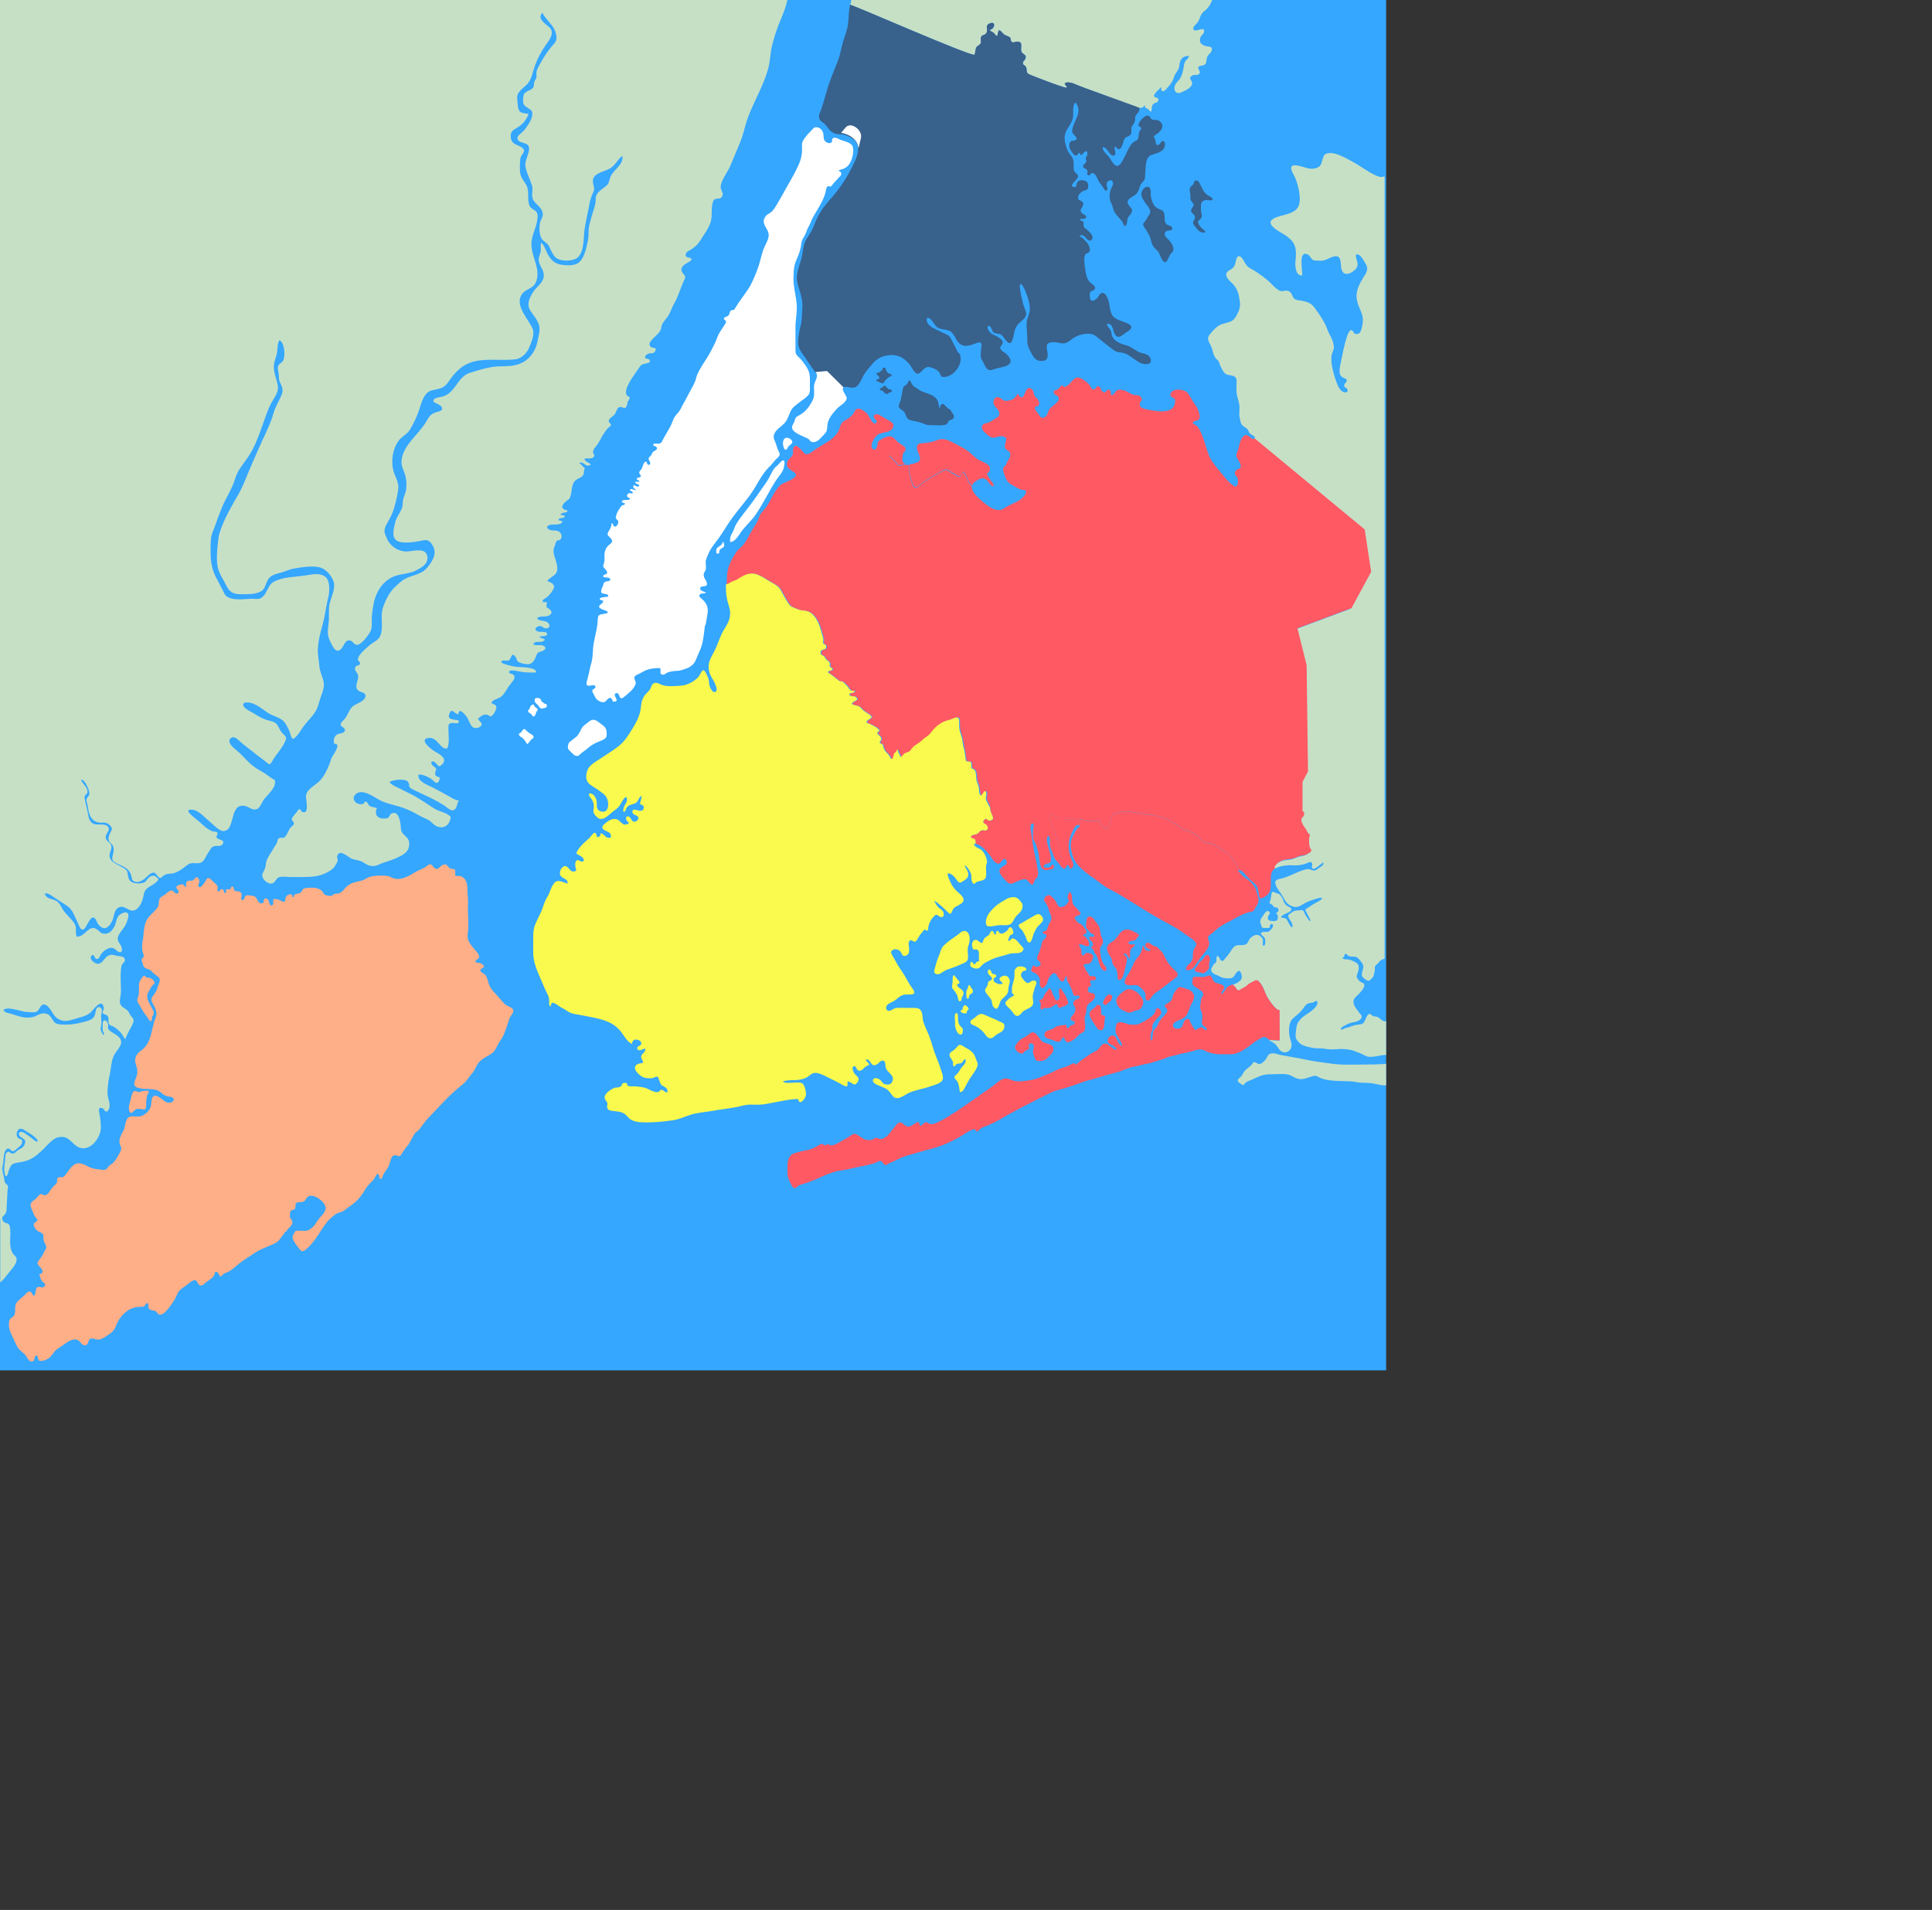 <?xml version="1.0" encoding="utf-8"?>
<!-- Generator: Adobe Illustrator 15.0.0, SVG Export Plug-In . SVG Version: 6.00 Build 0)  -->
<!DOCTYPE svg PUBLIC "-//W3C//DTD SVG 1.1//EN" "http://www.w3.org/Graphics/SVG/1.1/DTD/svg11.dtd">
<svg version="1.1"
	 id="NYC" xmlns:svg="http://www.w3.org/2000/svg" inkscape:version="0.47 r22583" sodipodi:docname="New_York_City_location_Manhattan.svg" xmlns:dc="http://purl.org/dc/elements/1.1/" xmlns:rdf="http://www.w3.org/1999/02/22-rdf-syntax-ns#" xmlns:sodipodi="http://sodipodi.sourceforge.net/DTD/sodipodi-0.dtd" xmlns:inkscape="http://www.inkscape.org/namespaces/inkscape" xmlns:cc="http://creativecommons.org/ns#"
	 xmlns="http://www.w3.org/2000/svg" xmlns:xlink="http://www.w3.org/1999/xlink" x="0px" y="0px" width="1407.2px"
	 height="1391.4px" viewBox="366.1 293.1 1407.2 1391.4" enable-background="new 366.1 293.1 1407.2 1391.4" xml:space="preserve">
<rect x="366.1" y="293.1" width="1407.2" height="1391.4" fill="#333333" stroke="none"/>
<defs>
	
	
		<inkscape:perspective  inkscape:vp_y="0 : 1000 : 0" inkscape:vp_x="0 : 247.2 : 1" sodipodi:type="inkscape:persp3d" inkscape:vp_z="500 : 247.2 : 1" id="perspective144" inkscape:persp3d-origin="250 : 164.8 : 1">
		</inkscape:perspective>
</defs>
<g id="Layer_12">
	<rect id="Water" x="366.1" y="293.1" fill="#35A7FF" width="1009.6" height="998.3"/>
</g>
<g id="NJ">
	<path id="path88" fill="#C6E0C6" d="M366.1,293.1h573.5c-1.2,5.5-3.3,10.7-5.5,15.8c-2.3,5.4-4,11.1-5.5,16.7
		c-1.5,5.6-1.4,11.5-2.9,17.1c-3.3,12.7-10.8,24.7-15.2,37c-1.9,5.5-2.9,11.2-5.1,16.5c-2.4,6-4.9,11.7-7.4,17.8
		c-1.8,4.4-7.7,11.5-6.9,16.3c0.4,2,2.2,3.5,1,5.9c-1.6,3-5.3,0.2-6.6,3.6c-1.7,4.5-0.4,9.8-1.6,14.4c-1.3,5-5.2,9.9-7.8,14.2
		c-1.5,2.5-3.5,4.3-5.9,6c-1.4,1-4.2,1.9-4.6,3.7c-0.9,3.7,4.2,1.8,4.2,4.2c0,0.9-5,3.1-5.9,4.2c-2,2.3-2,3.6-0.3,5.8
		c2.1,2.6,2,2.4,0.5,5.5c-2.4,5.2-3.8,10.9-6.8,16.1c-1.3,2.3-2.3,4.9-3.4,7.3c-1.3,2.8-3.3,4.7-5,7.2c-1.4,2.1-0.9,4.3-2.3,6.3
		c-1.3,1.9-3.3,3.3-4.9,5.1c-1.3,1.4-3.6,3.6-2,5.6c1.5,2,5.4,0.2,3.6,3.5c-1.3,2.5-3.8,0.9-5.7,2.2c-0.8,0.5-2.1,1.4-1.4,2.8
		c0.5,1,1.7,0.2,2.4,0.9c2.4,2-0.1,2.7-2.4,3.2c-2.8,0.6-3.2,0.8-4.8,3.3c-2.3,3.8-14.8,18.6-6.6,21.1c0,1.4-0.8,2-1.4,3.2
		c-0.4,0.8-0.3,2-0.8,3.1c-1.4,3.6-3.1,0-5.6,1.1c-1.6,0.7-2.2,3.9-3.3,5.3c-1.2,1.5-4.3,2.7-4.2,5c0.1,1.3,1.8,1.3,1.6,2.8
		c0,0.4-1.9,1.7-2.2,2.1c-1.5,1.6-3,3.8-4.1,5.7c-1.1,2-2.1,4-3.4,6c-1.3,2.1-3.5,3.5-3.3,6.1c0.1,1.6,1.5,0.8,0.6,2.8
		c-0.6,1.3-1.1,1.1-2.3,1.4c-1.8,0.4-6.6-0.9-3.6,2c0.9,0.9,6,2.7,1.9,3.3c-2.5,0.3-4.2-3.3-6.6-2c1.3,1.4,2.7,2.6,4,4.1
		c-1.3,1.8,0,3.4-1.6,5.3c-1.1,1.3-3.1,1.9-4.5,2.8c-4.4,3.1-2.8,8.8-4.8,13.2c-0.7,1.5-2.4,2.1-3.5,3.2c-3.4,3.2-2.6,5.3,1.8,6.1
		c-0.3,2.5-4.4,0.7-5.2,3.2c1.1,0.1,2.2,0.3,3.2,0.7c-0.1,2.7-4.5,0.5-4.6,3.2c0.9,0.3,1.8,0.5,2.7,0.6c0.2,3.4-6.5,2.2-8.6,2.7
		c-2.6,0.7-3.4,2.1-0.8,3.6c1.9,1.1,4.8,0,6.9,1.3c2.1,1.2,2.8,4.2,1.1,5.9c-0.7,0.7-1.9,0.2-2.7,1.1c-0.7,0.7-0.8,2.2-1.2,3.1
		c-2.5,5.3,0.3,8.5,1.4,13.9c0.5,2.7,0.6,4.9-0.9,6.8c-1.6,2.1-4.9,3.1-6.1,5.4c2.6,0.7,6.3,2.5,4.5,5.7c-1.6,2.8-3.1,4.9-5.8,6.7
		c-1.1,0.8-2.9,1.3-1.7,2.8c0.4,0.4,1.9-0.3,2.5,0.3c1,1-0.3,1-0.1,1.6c0.2,0.7-0.1,1.2,0.3,2c0.1,0.3,1.3,0.7,1.6,1
		c1.7,1.6,2.4,2.3,1.2,4c-1.3,1.7-4.3,1.6-6.4,1.7c-2.5,0.1-5.2,1.2-1.9,2.5c2.2,0.9,4.3,0.3,6.3,2c1.6,1.3,1.7,4-1.3,4.1
		c-2.4,0.1-3.5-3-6.4-1.2c-3,1.9-0.8,3.4,1.7,3.7c1.4,0.1,5.8-0.5,5.3,1.9c-0.4,2-4.3,0.6-5.6,1.9c1,1,6.8,1.4,2.2,3.3
		c-2.3,0.9-5.3-0.9-6.6,2c2.3,1.3,5.1,0,7.2,1c3,1.4,1.5,3.2-0.9,4c-3.3,1.1-3.2,0.9-4.4,4.1c-0.8,2.1-2.3,4.8-4.8,5.3
		c-1.9,0.4-5-0.4-6.7-1c-3.1-1.1-1.9-2.4-3.5-4.5c-2.5-3.2-2.9,0.6-3.9,2c-1.7,2.4-4.7-0.2-6.1,1.4c-1.8,1.9,9.2,3.9,10.8,4.1
		c2.5,0.3,15.1,0,14.4,4.1c-3.9,0.2-8.4,0-12.2-0.7c-1.1-0.2-7.6-1.9-7.5,0.5c0.1,1.7,4.4,0.6,3.9,4.1c-0.3,2-3.3,4.8-4.4,6.6
		c-1.4,2.2-2.7,4.5-4.4,6.4c-2,2.1-4.6,2.1-6.6,3.6c-3.3,2.6,0.7,2,2,3.8c1,1.5-1.2,5.5-2.5,6.8c-2,2-2.1,0.1-4-0.3
		c-2.2-0.4-3.5,0.3-5.3,1.8c-1.7,1.4-1.6,0.4-0.4,2.5c0.8,1.5,2.6,1.4,1.3,3.7c-0.8,1.4-2.7,1.7-4.2,1.7c-3.4-0.2-4.3-5-6-7.8
		c-0.8-1.3-6.3-8.1-6.2-2.3c-3,0.4-4.8-5.7-6.8,0c-1.6,4.3,3.6,3.7,6.8,4.5c1,3.4-3.2,1.6-4.9,1.9c-2.7,0.5-2.5,1.4-2.5,4.2
		c0,4.4,1,10.5-0.9,14.4c-5.2,0.8-6.9-8.3-13.2-7.7c-7.9,0.7,1,7.9,3.8,9.6c3.4,2.1,10.3,5.1,5.6,9.8c-2.7,2.6-2.8,0.3-4.7-1.3
		c-2.3-1.9-4.1-1.1-2.4,1.6c0.6,1,2.1,1.3,2.6,2.3c0.8,1.5,0,1.1-0.3,2.7c-0.5,3,0.4,3.2,3.1,4c0.4,1.4-0.8,4.1-2.2,4.1
		c-0.9,0-3.4-2.7-4.4-3.3c-2.9-1.6-5.3-2.9-8.8-2.8c-0.9,4.9,6.3,7.4,9.9,9.2c3.7,1.8,7.3,3.8,10.9,5.8c2.5,1.4,5.8,3.7,8.7,3.9
		c-0.3,0.4-0.9,1.3-1,1.8c-0.6,2.5-1.5,5.7-4.2,5.3c-1.8-0.3-4-2.5-5.5-3.5c-4.8-3-10-5.7-15.2-8c-2.7-1.2-5.5-2.6-8.1-3.9
		c-3.8-1.9-1.2-2.5-3.1-5.3c-1.8-2.6-11.5-1.6-13.5,0.2c1.2,1.9,4.9,3.4,6.9,4.4c2.9,1.4,5.9,2.9,8.8,4.4c6.1,3,11.5,7.1,17.2,10.6
		c3.1,1.9,7.5,2.5,10.3,4.7c1.4,1.1,1.1,0.2,1.2,2.1c0,1.1-0.4,1.8-0.8,2.7c-1.9,4.4-7,5.1-10.7,2.4c-1.7-1.2-2.7-2.8-4.8-3.9
		c-2.1-1.1-4.4-1.9-6.5-3.1c-3.4-2-6.7-3.7-10.4-5.1c-6.4-2.6-13.5-3.2-19.4-6.7c-4-2.3-11.6-7.7-16.2-3.9c-4.6,3.8,1.1,9,5.4,7.1
		c1-0.4,0.2-1.8,2.1-1.4c0.8,0.2,1.4,2.1,2,2.7c1.7,1.4,3.8,1,5.7,2c-1.2,2.9-1.2,6,2.8,7.3c0.8,0.3,4.2,0.3,5-0.1
		c1.5-0.7,1.4-2.6,2.8-3.3c5.8-2.9,6.8,7.8,6.9,10.8c0.2,5.4,6.1,5.3,6.1,11.3c0,6.4-5.4,8.5-10.5,10.8c-3,1.3-5.9,2-8.9,3.1
		c-2.7,1-4.6,2.4-7.8,2.2c-2.9-0.2-3.7-1.1-6.1-2.5c-2.6-1.6-4.9-1.8-7.8-2.5c-3-0.7-9.6-8.2-11.4-2.2c-0.3,0.9,0.6,2.5,0.3,3.6
		c-0.2,1-0.9,1.7-1.3,2.5c-1.3,2.4-2.2,3.2-4.5,4.7c-6,3.9-12.1,4.4-19.2,4.4c-3.3,0-6.6,0-9.9,0c-2.3,0-6-0.7-8.1,0.3
		c-1.9,0.9-2.5,3.9-4.7,4.4c-2.3,0.6-5.2-1.5-6.3-3.3c-1.8-3-0.4-4.3,0.8-6.9c1.1-2.2,0.7-4.7,1.7-7c1.3-3.1,3.5-5.8,5.1-8.8
		c0.6-1.1,1.6-2.3,2.1-3.4c0.5-0.9,0.4-2.3,1.1-3.1c1.4-1.6,2.8-0.1,4.3-1c2-1.1,3.1-5.6,4.8-7.4c1.1-1.1,2.4-1.5,2.2-3.3
		c-0.2-1.6-1.7-1-1.4-2.8c0.3-2,3.9-4.8,4.8-6.9c2.1-0.6,1.5,1.3,2.8,1.8c5.5,2.2,2.4-9.4,2.7-11.9c0.7-5.1,7.5-7.7,10.8-11.6
		c3.7-4.4,6.1-10.6,7.8-15.8c0.5-1.5,7.8-10.7,2-10.3c-0.8-2.2-0.3-4.4,1.1-6.1c1.6-1.8,5.1-1.2,6.2-2.8c1.9-2.6-2.5-3.2-2.7-5
		c-0.1-1.6,2.3-3.4,3.3-4.7c2.6-3.4,3.1-7.6,7-9.7c2.4-1.3,7.4-3.1,7.8-6.3c0.5-3.9-5.5-2.1-6.5-6.2c-0.8-3.1,1.9-6.2,1-9.4
		c-0.7-2.3-3.5-3.9-1.4-6.3c0.8-0.8,2.3-0.3,2.8-1.7c0.6-1.7-1.3-2.1-1.4-2.8c-0.3-3.7,5.6-8.2,8.1-10.5c3.5-3.2,7.6-3.7,8.8-9
		c1.5-6.3-0.7-12.8,1.4-18.9c1.9-5.6,4.7-11.2,9.1-15.3c3.6-3.4,6-5.5,10.6-7.1c1-0.3,2-0.7,3-1c3.5-1.2,6.8-2.4,9.2-5.3
		c3.4-4,6.9-8.9,5.2-14.4c-0.5-1.6-2-4-3.5-5.1c-2.2-1.6-5.1-0.4-7.7,0c-4.2,0.7-12.4,2-16.1-0.6c-3.9-2.7-1.8-9-1-12.9
		c0.9-4.6,4.8-8,5.4-12.6c0.3-1.9,0-3.2,0.6-5c0.6-2.2,1.6-4,2-6.3c0.5-3.9,0.2-8.9-1.2-12.4c-1.6-4.2-2.7-6.1-1.9-10.6
		c2-10.2,11.3-16.8,17-25.5c2.6-4.1,3-6.5,8-8.1c1.9-0.6,5.2-0.9,4.1-3.6c-0.7-1.7-4.6-3-6-3.9c-1-3.3,5.1-3.4,6.9-4
		c2.8-0.9,4.7-2.3,6.9-4.8c4.5-5.1,6.1-10.3,13-12.5c5.2-1.6,10.7-3.4,16.1-4.2c6.2-0.9,12.5,0.1,18.5-1.8c8-2.6,12.9-9.2,14.4-17.3
		c0.6-3.4,2-7.8,1.1-11.1c-1.1-4.1-4.2-7.3-6.4-10.8c-2.9-4.6-0.7-9,1.9-13.4c2.2-3.6,7.2-6.6,7.8-11.1c0.7-4.4-2.4-7.1-3.4-11
		c-0.1-0.5-0.2-1-0.2-1.5c-0.1-2.5,1-3.6,1.4-5.8c0.4-2.2-0.3-4.5,0.3-6.6c2.1,0.9,3.8,6.5,5,8.6c2.3,4,5.2,6.8,10.2,7.4
		c4.7,0.6,10.5,0.9,13.6-2.9c1.7-2.1,2.9-4.9,3.7-7.9c0.8-2.7,1.3-5.5,1.8-8c0.5-2.7,0.1-5.5,0.5-8.2c0.4-2.8,1.3-5.4,2-8.1
		c1.1-4.4,3.1-8.3,3-12.7c-0.1-4.7,3.8-6.6,7.3-9.4c2.2-1.8,2.3-3,3-5.6c0.6-2.4,2-4,3.6-5.8c2.8-3.1,6.3-6.2,5.5-10.7
		c-3.8,2.7-5.2,7.3-9.7,9.5c-5.2,2.6-13.4,3.4-11.5,11c0.8,3.2,1.1,3.8-0.4,6.9c-1.3,2.9-2.1,5.7-2.6,8.9
		c-1.4,7.6-3.4,14.7-3.8,22.4c-0.1,2.6-0.4,6.1-1.2,9.3c-0.9,3.2-2.4,5.9-5.1,7.1c-4.4,1.8-12.2,1.8-15.3-2.2
		c-1.7-2.2-2.5-4.7-3.8-7.1c-1.2-2.3-3.1-3-4.8-4.8c-2.1-2.3-2.6-8.1-1.8-12c0.1-0.7,0.3-1.3,0.6-1.9c1-2.4,2.1-3.7,1.1-6.6
		c-1.2-3.9-5.7-5.7-7-9.4c-1.1-2.9,0.5-6.1-0.4-9.2c-1.4-4.7-3.7-8.7-4.8-13.6c-0.9-4.1,2-8.5,2.5-12.5c1-7.2-7.6-3.7-8.4-8.6
		c-0.3-2.1,3.3-4.1,4.5-5.5c1.6-1.8,2.9-3.8,4.1-5.8c1.1-1.8,2-3.7,2.2-5.9c0.3-3-0.9-3.4-3-4.8c-2.1-1.4-3.4-2-3.7-4.6
		c-0.1-1.6,0-4.7,0.9-6c1-1.5,3.6-2.2,5-3.1c2.8-1.8,1.5-3,2.4-5.8c0.4-1.2,1.1-1.5,1.4-2.8c0.2-1.2-0.1-2.4,0-3.6
		c0.3-2.4,1.5-4.2,2.7-6.4c2.4-4.5,4.9-8.3,8.2-12.4c1.1-1.4,3-3,3.5-4.8c0.7-2.5-0.3-6-1.4-8.1c-2.3-4.4-6.5-7.4-8.6-11.9
		c-4.4,4.5,2.7,8.2,5.3,10.8c3.7,3.9-0.2,8.9-2.6,12.3c-3.5,4.9-6.1,9.8-8.2,15.5c-1.6,4.4-2.3,9.8-5.5,13.3c-1.9,2-4.3,3.6-6,5.8
		c-1.7,2.2-1.5,4.2-1.2,6.9c0.2,2.2,0.3,6,1.8,7.4c1.5,1.4,4.4,1.1,6.3,1.8c-1.8,4.5-4.3,7.6-8.8,10.2c-2.8,1.6-4.4,2.7-4.2,6.5
		c0.3,4.1,2.6,5,5.8,6.4c2.2,1,5.1,2.4,3.3,5.3c-1.6,2.6-2.1,2.5-2.3,6c-0.1,2.9-0.3,5.8,0.1,8.6c0.5,3.4,2.7,5.6,4.4,8.6
		c2.7,4.9,0.3,10.3,2.4,15.1c1.1,2.6,3.6,2.7,5.1,4.7c1.3,1.9,0.7,4.2,0.4,6.4c-0.1,0.4-0.1,0.8-0.2,1.2c-1.1,5-3.6,9.4-3.9,14.8
		c-0.3,5.1,1.6,9.9,3,14.7c1.3,4.4,2.1,8.7,0.5,13.3c-2,5.9-8.2,5.2-11,10.3c-4.4,8.2,5.9,17.8,8.5,24.7c1.5,4-1.3,9.9-2.8,13.6
		c-1.8,4.1-5.6,7.8-10.2,8.3c-11,1.2-22.6-1.3-32.9,2.5c-6.5,2.4-11.2,7.5-15.1,13.2c-3.6,5.4-6.2,5.5-12.2,6.8
		c-6.3,1.3-8,9.6-9.8,14.9c-1.5,4.5-4.1,9.8-6.5,13.8c-2,3.4-6.6,5.2-8.9,9c-3.6,5.8-4.6,12.2-3.6,18.9c0.9,5.8,4.9,9.8,3.9,16.1
		c-0.9,5.6-2.2,11.8-4.4,17.2c-1.2,2.9-2.9,5.5-4.3,8.3c-2.1,4.3-1.3,5.6,0.6,10c2.5,5.7,8.8,9.7,15.2,9.2
		c4.5-0.4,12.9-2.8,14.1,3.3c1.1,5.4-3.5,8.1-7.5,10.2c-1.1,0.6-2.1,1-3.2,1.4c-1.8,0.6-3.7,1-5.6,1.4c-6.5,1-11,2.3-15.7,7.3
		c-3.8,4.1-6.1,9.3-7.1,14.8c-0.6,3.2-1.1,6.4-1.3,9.7c-0.1,3.1,0.4,6.3-0.6,9.3c-0.9,2.5-7.5,11.7-10.8,10.6
		c-2.3-0.7-2.9-3.9-5.9-3.1c-2.3,0.6-3,3.6-4.3,5.3c-4.5,5.7-7-1.4-8.8-4.9c-2.5-4.9-1.5-8.4-1-13.6c0.5-4.9-0.3-9.7,0.8-14.2
		c0.1-0.3,0.2-0.7,0.3-1c1.3-4.4,4-10,2.4-14.7c-1.2-3.7-5.3-8.7-9.1-9.9c-5.3-1.8-13.9-0.4-19.3,0.5c-3.1,0.5-6,1.9-9,2.8
		c-2.4,0.7-6.3,1.5-8.3,3.1c-3,2.3-3.2,6.1-5,8.8c-0.6,0.9-1.4,1.7-2.5,2.2c-3.9,2-9.1,1.9-13.6,1.9c-5.8,0-8.7-1.1-11.3-6.4
		c-2-4.2-5.3-8.7-6.2-13.3c-1.1-5.2-0.5-12.3,0.1-17.5c0.3-2.8,0.5-5.1,1.3-7.6c3.3-10.5,8.6-19.1,14-28.6c3.4-6,5.5-12.4,8.4-18.9
		c2.9-6.6,5.7-13.3,8.7-19.8c3-6.4,6.2-12.9,8.1-19.7c1.4-5.3,4.6-9.6,6.3-14.6c0.7-2.2,0.1-4.6-0.8-6.4c-1.3-2.5-1.6-3.3-1.6-6.4
		c0-2.1-1.1-4.8-0.6-6.7c0.5-2.1,2.9-2.6,3.8-4.5c1.7-3.4,1-12.7-2.7-14.7c-1.5,2.2-1.4,5.6-1.7,8.4c-0.3,2.9-1.7,5.7-2.2,8.4
		c-1,6.3,1.8,10.9,2.7,16.6c0.7,4.7-2.8,8.6-4.8,12.4c-2.7,5.1-4.3,10.5-6.3,15.9c-2.9,8.1-5.6,16-10.5,23.3
		c-3.6,5.4-7.8,9.8-9.6,16.1c-2,7-6.4,13.4-9.3,20.2c-1.8,4.3-3.5,8.9-5,13.3c-1.1,3.2-2.8,6.3-3.2,9.7c-0.3,2.9-0.3,6.1-0.3,9
		c-0.1,6.5,0.7,13.4,3.8,19.2c1.6,3,3.2,6.2,4.8,9.2c1.2,2.3,1.7,4.4,4.1,5.6c4.8,2.4,11.7,1.3,16.9,1.1c2-0.1,5,0.6,6.7-0.3
		c2.6-1.2,3.9-4.1,5.3-6.8c1.1-2.1,2.2-4,4.1-5.1c7.4-4.1,17.2-3.6,25.3-5.1c4.1-0.8,9.7-1.5,13,1.7c3.3,3.1,2.6,11.1,1.6,15.1
		c-0.3,1-0.5,2.1-0.7,3.1c-1.2,5.5-1.8,11.1-3.4,16.6c-1.7,5.9-3.2,11.8-3.4,18.1c-0.1,3.9,0.8,7.8,1.1,11.6
		c0.3,3.7,1.8,6.9,2.8,10.3c1.2,3.9,0,7.9-1.5,11.6c-1.4,3.7-2,8-4.3,11.6c-2.3,3.7-5.7,6.8-8.4,10.4c-2.1,2.9-4.6,7.7-7.8,9.4
		c0-0.1-0.1-0.2-0.1-0.2c-1.3-0.4-2.1-4.9-2.7-6.1c-0.9-2-2.2-4.5-3.5-6.1c-3-3.6-8.4-4.2-12.3-6.9c-4.2-2.9-9.6-7.5-15-7.4
		c-3.5,0-3.2,2.4-1.3,4.1c1.6,1.5,4.3,2.6,6.2,3.8c2.9,1.8,5.9,3.6,9,4.7c2.4,0.8,5.6,1.1,7.4,2.8c1.7,1.5,2.5,4.7,4.1,6.5
		c2.1,2.4,4,2.8,2.7,6c-2.1,5.4-6.9,9.9-9.7,15c-1.7,3.2-2,2.4-4.5,0.4c-2.4-1.9-4.8-3.6-7.2-5.5c-3.9-3.2-8.2-6.2-12-9.6
		c-1.3-1.2-3.3-3.4-5.4-2.7c-2.8,1-2.2,3.8-0.9,5.5c1.9,2.4,4.3,3.9,6.5,6c2.6,2.5,5,5.3,7.8,7.8c2.8,2.5,5.6,4.1,8.8,5.9
		c3.1,1.7,5.8,4.4,8.9,5.9c1.2,5.5-5,10.3-7.9,14c-1.6,2.1-2.6,6-5.2,7.1c-3.1,1.4-5.9-1.8-8.8-2.3c-11.6-2-6.5,17.4-15.2,18.3
		c-3.3,0.4-8.1-5.1-10.5-7c-3.6-2.9-7.6-7.9-12.3-8.5c-8.1-1,1.7,6.1,3.4,7.5c3.6,2.9,6.8,6.8,11.4,8.3c1,0.3,2.7-0.1,3.3,1.1
		c0.5,1.1-1.1,2-0.7,3.1c0.8,2.3,6.5,1.3,4.5,5c-1.2,2.2-4.6,0.9-6.5,1.6c-2,0.8-3,3.2-4.1,4.8c-1.3,1.8-2.4,4.9-4,6.3
		c-2.4,2.2-6,0.7-8.8,1.4c-2.2,0.5-4.2,2.8-6.1,4c-2.3,1.4-4.2,2.8-7,3.3c-2.5,0.4-4.3,0-6.4,1.5c-2.4,1.7-2.5,3-4.7,0.1
		c-1.5-2-2.3-3.1-5.2-1.3c-1.6,1-3.1,3-4.8,4.1c-1.7,1.1-3.7,2.3-6.1,1.7c-2.8-0.7-2.3-2.9-3.1-5.3c-1.7-4.8-6.3-6.1-10.4-8.1
		c-6.1-3-1.5-5.9-2.3-11.3c-0.4-2.9-2.3-2.7-3.4-5.3c-0.8-1.8,0.4-4.6,1.2-6.1c1.2-2.3,1.7-2.9-0.5-5.1c-1.9-1.9-3.6-2-6.2-1.9
		c-5.2,0.2-7.9-3-9.2-8c-0.5-2.2-0.7-4.5-1.3-6.7c-0.9-3.3,0.2-2.8,1.6-5.5c1.1-2-3.1-11.7-5.9-11.1c1,3.1,4.9,5.4,4.7,8.8
		c-0.1,2-1.4,1.7-2,3.3c-0.4,1.1,0,1.7,0.2,2.8c0.5,2.5,1.1,5,1.7,7.5c0.7,2.9,0.7,6.3,2.9,8.6c2.1,2.2,4.7,1.5,7.4,1.6
		c2.1,0.1,5,0.5,5.3,3c0.3,2.4-2.7,4.1-2.2,6.9c0.5,2.5,3,2.8,3.9,5.2c0.9,2.5-0.9,4.9-1.1,7c-0.5,5.3,6.1,7,9.8,9.4
		c2.7,1.7,3.1,1.8,3.5,5.1c0.4,2.4,0.8,4.4,3.3,5.6c1.7,0.8,5.2,1,7.3,0.5c3-0.6,2.9-2.7,5.3-4.4c1.8-1.3,3.8-1.4,5.5,0.6
		c1.1,1.3,1.3,0.8,0.1,2.3c-3.6,4.2-9,3.8-10,10.4c-0.6,3.6-2.6,9.4-6.6,10.9c-4,1.5-7.1-3.9-11.1-2.2c-4.1,1.7-3.6,6.7-5.2,10
		c-2.3,4.8-5.8,7.7-10.1,2.5c-1.1-1.3-1.7-4.8-3.6-5c-2-0.2-3.3,3.1-4.2,4.5c-1,1.4-2.1,4.8-4.2,4.2c-1.4-0.4-2.9-4.9-3.5-6.1
		c-2.1-4-3.1-8.2-7-10.9c-4-2.8-8-5.1-12.1-8c-1.7-1.2-5.9-2.6-3.5,0.7c1.5,2.1,5.8,2.3,7.8,3.7c2.1,1.4,2.7,3.1,4,5.3
		c1.3,2.3,2.9,3.9,4.6,5.8c1.9,2.1,4,4,5,6.7c0.9,2.4-0.2,6,1.1,8c5.8,0.7,8.9-9.8,15-5c2.2,1.8,3,3.5,6.6,2.8
		c2.7-0.5,4.2-2.6,5.6-4.9c1.4-2.5,1.4-5.5,3-7.8c1-1.4,4.9-3.7,6.7-2.2c1.7,1.3-0.4,6.2-1.1,7.9c-1.4,3.2-4.1,5.4-5.5,8.5
		c-2.4,5.3,4.2,6.6,2.1,11.9c-3.5,0.9-4.1-3.5-7.7-3c-3.2,0.4-5.7,2.6-7.5,5.3c-0.8,1.2-1.1,3.4-3.3,2.7c-0.8-0.2-1.4-3.9-3-2.5
		c-2.7,2.5,2.1,6.2,4.5,6.1c3.5-0.2,4.5-4.3,7.3-5.8c2.5-1.3,4-0.5,6.4,0c2.1,0.5,6.3,0,5.8,3.6c-0.1,1-1.6,1.9-2,2.7
		c-0.4,0.9-0.7,2.6-0.8,3.6c-0.5,5.2,0,10.8,0,16.1c0,5.3-3,8.9,2.5,12.2c2.8,1.6,2.8,2.4,4.4,5c1.2,2.1,3.2,2.7,1.9,5.8
		c-1.6,4-4.5,7.7-5.6,11.9c-1.6-1.9-2.3-4.4-4.7-6.3c-1.1-1-2.1-1.9-3.3-2.7c-0.9-0.6-2.7-1-3.3-1.5c-2.1-1.9-0.1-4.4-1.6-6.6
		c-0.8-1.1-3.1-1-3.6-2.2c-0.1-0.2-0.1-0.4,0-0.6c0.2-0.8,0.9-2.1,0.8-2.9c-0.9-8.1-7.8,1.3-9.4,3c-3,3-9.1,4-13.1,5.3
		c-5.1,1.7-9.5,1.6-13.2-2.5c-1.9-2.1-4.8-9.4-8.7-8.3c-2,0.6-2.5,4-4.3,5c-1.8,1-5.9,0.4-7.9,0.3c-3.2-0.2-13.9-4.4-16.4-1.4
		c-0.3,0.3-0.4,0.6-0.4,0.9h-2.9L366.1,293.1L366.1,293.1z"/>
	<path id="path108" fill="#C6E0C6" d="M453.2,1049.2c3.4,4.4-1.5,8.2-3.7,12c-2.5,4.3-2.4,10.1-3.5,15c-1,4.2-1.5,8.6-1.6,13
		c-0.1,3.7,2.3,7.4,1.3,11.1c-0.3,0.9-0.7,2.3-1.9,2.5c-1.8,0.3-1.4-1.6-2.8-2.2c-4.3-2-2.5,3.2-2.2,5.3c0.4,2.5,0.7,5.1,0.8,7.8
		c0.4,8.7-9.4,20.8-18.3,13.9c-4.3-3.3-5.8-7.1-12.2-6.1c-4.8,0.7-9.3,6.9-12.8,10.1c-4.2,3.9-8.1,6.8-13.9,7.9
		c-1.9,0.4-4.3,0.6-6.1,1.2c-2.4,0.9-3.2,3.2-3.9,5.4c-0.2,0.7-0.9,4.5-2.1,3.7c-0.9-0.7-1-3.5-1.1-4.5c-0.1-2.3,0.3-4.4,0.6-6.7
		c0.2-1.4,0-3.2,0.4-4.5c0.4-1.1,1.7-2.6,2.8-1.7c0.9,0.7,1.5,1.3,2.7,1c1.1-0.2,1.6-0.6,2.3-1.4c1.6-1.6,3.9-2,5.3-3.9
		c0.7-1.1,1.7-3.1,0.9-4.4c-0.9-1.4-2.9-1.8-3.9-3.3c-0.8-1.3-0.6-2.7,1.2-2.7c1.7,0,2.8,1.1,4.2,2c1.6,1.1,3.2,2.3,4.8,3.6
		c0.5,0.4,2.6,2.2,3,1.1c0.2-0.7-0.8-1.7-1.2-2.1c-1.6-1.7-3.9-3.2-6-4.4c-2-1.1-5-4.1-7.1-1.5c-0.9,1.1-1.1,2.5-0.9,3.8
		c0.3,1.3,0.6,1.8,1.8,2.4c0.9,0.5,2.1,0.5,2.2,1.6c0.1,0.9-0.2,2.1-0.7,2.8c-0.6,0.9-1.7,1.5-2.5,2.3c-1,0.9-2.7,3-4.4,2.3
		c-0.7-0.3-1-1.4-1.8-1.6c-2.7-1-3.6,3-3.9,4.7c-0.2,1.4-0.4,2.8-0.4,4.2c0,1.7-0.7,3.3-0.8,5c0,0.2,0,0.5,0,0.7h-1.7v-115.4h2.9
		c0,1.5,3.9,2.1,5.1,2.4c2.5,0.7,4.9,1.7,7.5,2.3c2.7,0.7,5.7,0.7,8.5,0.1c3.1-0.8,5.5-3.2,9-2.6c2.8,0.5,3.8,2.1,5,4.1
		c1.6,2.7,2.5,3.6,6,3.9c6.6,0.6,13.2-0.6,19.5-2.5c3.7-1.1,5.4-2.4,6-6.1c0.3-1.7,1-5.6,3.9-3.4c0.7,0.5,0.9,1.4,0.8,2.4
		c-0.1,1.1-0.5,2.3-0.5,3.1c-0.3,2.6,0.7,5.2-0.1,7.7c-0.5,1.7-0.4,3.2,0.6,4.7c0.3,0.4,0.7,1.8,1.2,1.7c0.8,0,0.2-1.5,0-1.8
		c-0.9-1.6-0.7-3.6-0.6-5.3c0-0.8,0-1.9,0.3-2.7c0.4-0.9,1.5-1,2.2-0.4c0.6,0.5,1.2,1.6,1.4,2.4c0.3,0.9-0.3,2,0,3
		c0.4,1.2,1.4,1.9,2.5,2.7C449.3,1046.2,451.7,1047.3,453.2,1049.2z"/>
	<path id="path110" fill="#C6E0C6" d="M375.3,1206c1.2,2.1,3.4,2.4,2.8,5.5c-0.5,2.7-2.5,5.1-4.2,7.1c-2.3,2.8-4.8,6.2-7.6,8.9
		v-46.3h1.6c0,0.8,0.2,1.3,0.9,2c1.8,1.7,3.6,0.2,4.4,3.3C374.6,1192.5,371.9,1200.4,375.3,1206z"/>
	<path id="path112" fill="#C6E0C6" d="M371.9,1157.2c0.3,0.9-0.3,2.2-0.3,3.1c-0.2,3.7-0.4,7.4-0.6,11.1c-0.2,3.3,0.3,4.3-1.6,6.7
		c-1,1.3-1.4,0.5-1.7,2.5c0,0.3,0,0.6,0,0.8h-1.6v-36.9h1.7c0,1.3,0.3,2.7,0.6,3.9c0.6,1.9,0.7,3.9,1.2,5.9
		C370,1155.5,371.5,1156,371.9,1157.2z"/>
</g>
<g id="NY">
	<path id="path6" fill="#C6E0C6" d="M1375.7,1068v15.8h-0.6c-2.4,0-4.6-0.5-6.9-1c-3-0.7-6.5-0.9-9.6-0.9c-2.8,0-5.4-0.8-8.1-1
		c-3-0.2-6.1-0.1-9.2-0.3c-4.9-0.2-10.3-0.5-14.7-2.8c-1.5-0.8-2.2-1.3-3.9-0.8c-1.9,0.5-3.8,1.1-5.7,1.7c-3.6,1.1-6.2,0.5-9.5-1.5
		c-4.2-2.5-9.7-1.5-14.4-1.5c-2.7,0-5.1,0-7.7,0.8c-2.8,0.8-5.4,2.3-8.1,3.4c-1.6,0.6-3,1-4.2,2.2c-1.1,1.1-1,2-2.5,1.1
		c-0.7-0.5-2.5-1.6-2.8-2.3c-0.7-1.5,1.1-2.4,1.9-3.2c1.2-1.1,1.6-2.6,2.5-3.8c1-1.4,2.4-2.4,3.7-3.5c0.9-0.7,1.6-1.3,2.3-2.2
		c0.3-0.4,0.5-1.1,1-1.2c1.4-0.5,2.8,1.4,4.4,1.2c1.7-0.3,3.3-1.9,4.3-3.2c1.4-1.7,1.6-4.1,4.2-4.5c1.8-0.3,3.7,0.3,5.4,0.8
		c0.8,0.2,1.6,0.4,2.5,0.6c0.8,0.1,1.6,0.3,2.4,0.4c4,0.8,8.1,1.3,12.1,2.2c7,1.6,14.3,2.5,21.5,3.5c8.3,1.1,16.9,0.6,25.2,0.6
		c4.6,0,9.2-0.1,13.7-0.4L1375.7,1068L1375.7,1068L1375.7,1068z"/>
	<path id="path8" fill="#C6E0C6" d="M1375.7,1036.7v24.9c-4.4,0-8.5,1.9-13.1,1.3c-1.4-0.2-2.3-0.9-3.6-1.5
		c-1.9-0.9-3.9-1.7-5.8-2.4c-4.5-1.8-10-1.9-14.7-1.5c-2.9,0.3-5.5,0-8.3-0.5c-1.7-0.3-3.5-0.1-5.3-0.2c-1.8-0.1-3.7-0.5-5.4-0.9
		c-3-0.7-5.8-1.5-7.8-3.9c-1-1.1-1.8-2.3-1.9-3.8c-0.1-1.2,0.1-2.4,0.2-3.5c0.2-2.3,0.4-5.2,1.8-7.1c1.2-1.6,2.3-3.1,4-4.2
		c1.4-1,2.8-1.9,4.2-2.9c1.8-1.2,6.7-4.9,5.5-7.8c-0.5-1.2-2,0.4-3,0.7c-1.1,0.4-2.4,0.2-3.6,0.7c-1.6,0.7-2.8,2.5-3.8,3.9
		c-1.3,1.8-2.7,3.2-4.4,4.6c-1.5,1.2-3.6,2.7-4.4,4.5c-1,1.9-1.3,4.2-1.3,6.4c0,2.1,0.2,4.1,0.7,6.1c0.5,2,1.4,3.4,1.1,5.6
		c-0.3,3-3.4,5.4-6.4,4.3c-2.8-0.9-3.6-4.3-5.7-6c-1.2-1-2.7-1.5-4-2.4c-0.1-0.1-0.3-0.2-0.4-0.3l7.7,0.4l-0.1-22.2
		c-0.1-0.1-0.8,0-1.1-0.2c-0.4-0.2-0.8-0.5-1.1-0.8c-0.6-0.5-1.2-1.2-1.8-1.8c-1.4-1.6-2.8-3.5-3.9-5.3c-1.5-2.2-2.5-5-3.5-7.4
		c-0.9-2.2-2.3-4.5-4.2-5.9c-1-0.7-2.6,0.3-3.5,0.8c-1.1,0.7-2.5,1.2-3.5,2c-0.5,0.4-1,0.9-1.5,1.3c-1.5,0.9-3.1,1.8-4.6,2.7
		c-1.8,1-2-0.5-3-1.7c-0.5-0.7-1.5-1.9-2.4-2.1l0,0c0.7-0.3,1.4-0.5,2-0.8c1.9-0.8,5-2.7,4.8-5.1c-0.1-1.3-0.8-5.5-2.9-4
		c-2.2,1.5-2.4,4.8-5.4,5.1c-2.5,0.2-5.8-0.1-7.9-1.4c-1.8-1.1-4.8-1.6-5.8-3.5c-0.3-0.7-0.4-1.3-0.3-1.8c0.1-0.5,0.4-1,0.7-1.5
		c0.4-0.6,0.8-1.6,1.2-2.1c0.6-0.7,1.5-0.8,1.8-1.8c0.3-0.9-0.4-5.7,1.8-3.5c0.7,0.7,0.7,1.7,1.4,2.4c0.9,0.8,1.7,0.7,2.4-0.2
		c1.6-1.9,3.3-3.9,4.7-6c1.4-2.1,2.5-4.4,5.3-4.7c2.2-0.2,5.2,0.4,6.9-1.4c0.8-0.9,1.1-2.2,1.8-3.2c0.8-1.1,2.6-2.3,3.8-2.7
		c2.3-0.8,4.3,0.5,5.5,2.4c1,1.6-0.3,3.7,0.6,5.3c1.9,0.3,1.5-3.9,1.3-5c-0.3-1-0.8-1.4-1.6-2.1c-0.4-0.4-1.5-1.2-1.4-1.9
		c0.3-1.7,4.1-0.9,5.2-1.2c1.3-0.4,5-4.2,3.2-5.5c-0.9-0.7-1.7,0.6-1.9,1.3c-0.2,0.6,0.1,0.9-0.5,1.3c-0.4,0.3-1.2,0.1-1.7,0.1
		c-1,0-2.9,0.3-3.6-0.5c-0.4-0.5-0.3-1.3-0.6-1.9c-0.3-0.8-0.6-1.1-0.6-2.1c0.1-1.1,0.2-1.6,0.8-2.5c1.1-1.5,2.2-3.7,3.5-4.9
		c0.9-0.7,1.7-0.6,2.4,0.4c0.9,1.2-0.1,1.4-0.7,2.5c-0.4,0.8-0.7,2.3-0.1,3c0.6,0.8,2.2,0.9,3.1,1c0.9,0,1.8,0,2.6-0.3
		c1.2-0.4,1.2-1.1,1.2-2.4c0-0.4,0.1-1.1,0-1.5c-0.2-0.5-0.3-0.4-0.6-0.7c-0.9-0.9-0.7-0.8,0.3-1.5c0.8-0.6,1.1-1.6,0.6-2.6
		c-0.4-0.8-1.2-0.9-2.1-1c-1.4-0.2-1.2-0.5-1.9-1.5c-0.5-0.6-1.6-1.1-2.3-1.5c-0.1-1.3,0.6-1.8,0.8-2.9c0.2-1.2,0.4-2.5,0.6-3.7
		c0.1-0.5,0.2-0.9,0.3-1.2c0.2-0.5,0.4-0.6,1.3-0.3c0.9,0.4,1.9,0.7,2.8,1c4.4,1.3,3.4,6.6,6.8,8.9c1,0.7,3.7,1.5,3.2,3
		c-0.4,1.4-3.1,2.4-4.3,2.9c-1,0.4-4.6,2.3-2.3,2.9c0.8,0.2,1.5,0,2.3,0.4c0.9,0.5,1.4,1.4,1.8,2.3c0.4,0.9,3.3,6.5,3.4,3.2
		c0-2.3-1.9-4-2.8-6.1c-0.5-1.1-0.5-1.6,0.3-2.3c0.6-0.4,1.2-0.8,1.9-1.3c1.6-1.3,2.8-1.5,5-1.6c0.9,0,2.2-0.2,3,0
		c0.9,0.3,1.1,1.2,1.4,2.1c0.4,1.1,1,1.9,1.7,2.8c0.6,0.8,1.3,3,2.6,2.8c-0.6-3-3.1-5.5-3.8-8.4c2-1.2,3.8-2.4,5.7-3.7
		c1.2-0.8,7-3.3,6.6-4.8c-2.3-0.1-4.7,0.9-7,1.6c-3,0.9-5.4,2.2-8.1,3.8c-3.2,1.9-5.7,1.7-8.9-0.2c-2.4-1.5-3.6-4.2-4.9-6.5
		c-1.6-2.8-4.3-5.6-5.1-8.8c-0.9-3.4,2.7-3.4,5.2-4.1c3.6-1.1,7.1-2.7,10.5-4.2c2-0.9,4.2-1.7,6.3-2.2c1-0.3,2.2-0.4,3.2,0
		c1.7,0.7,3.4,1.2,5.1,0c1.1-0.8,2-1.6,3.1-2.3c1.3-0.8,1.6-1.3,1.6-2.8c-1.1,0-7.1,6.8-8.4,3.9c-0.4-0.8,0.5-2.2,0.1-3.2
		c-0.9-2-3.2-0.4-4.4,0.1c-1.7,0.7-3.5,0.9-5.3,1.2c-2.2,0.3-4.4,0-6.6,0c-3.9,0.1-8,0.8-11.3,2.8l-0.8-0.6c1.1-2.5,3.3-4.1,5.8-5.1
		c2.8-1.1,6.1-0.7,9-1.8c1.9-0.7,3.5-1.5,5.5-1.8c1.6-0.3,2.7-0.4,4-1.3c0.7-0.5,2.1-0.8,2.5-1.8c0.5-1.1-0.4-1.6-0.8-2.5
		c-0.6-1.3-0.8-2.9-0.8-4.3c0-0.8-0.2-1.8,0-2.6c0.1-0.6,0.5-1.1,0.5-1.7c0.2-1.5-0.8-1.6-1.6-2.6c-0.8-1.1-0.8-2.2-1.7-3.1
		c-0.9-0.9-1.7-2.4-2.2-3.6c-0.5-1.2-1-2.6-0.2-3.8c0.7-0.9,1.5-1.3,1.6-2.6c0.2-3.4-0.4-1.1-1.2-2.6l0-21.1l4-7.6l-1-77.4
		l-6.7-26.9l39.4-14.7l14.3-26.4l-4.7-30.9l-79.5-66.7c2-1.3-1.9-2.9-2.6-3.4c-1.5-1.1-1.1-2.3-2.5-3.7c-1.2-1.3-3-1.8-4-3.3
		c-0.9-1.3-1.1-3.7-1.5-5.2c-0.6-2.9,0.2-5.9-0.2-8.8c-0.3-2.8-1.5-5.5-1.9-8.3c-0.3-2-0.2-4-0.2-6c0-2.8,0.9-5.9-2.3-7
		c-2.4-0.8-5.1-0.3-6.9-2.8c-1.1-1.5-1.9-3.2-2.6-4.8c-0.5-1-0.7-2.3-1.3-3.2c-0.6-0.9-1.6-1.5-2.2-2.4c-2-2.7-1.9-5.8-3.3-8.7
		c-1.4-2.9-3.4-5.3-0.9-8.3c2.7-3.2,5.3-6.5,9.3-7.7c3.7-1.2,7.2-1.2,9.4-4.8c2.2-3.6,3.9-7,3.3-11.3c-0.8-5.7-1.7-9.8-6-13.9
		c-3-2.8-6.3-6.3-1.7-9.1c1.8-1.1,3.1-1.7,4-3.8c0.7-1.6,0.8-4.9,2-6c2.4-2.1,4.9,3.7,5.8,5.1c2,3.2,4.6,3.7,7.6,5.7
		c3.1,2.1,6.3,4.4,9.2,6.9c2.3,2.1,5.3,5.8,8.2,7c2.6,1.1,4.7-1.3,7.4,0.9c1.6,1.3,1.7,3.5,2.9,4.7c1.3,1.4,3.9,1.3,5.7,1.7
		c4.4,0.9,6.8,1.6,9.5,5.4c3,4.2,6.2,8.5,8.2,13.3c1.1,2.6,1.9,4.9,3.3,7.3c1.2,2.1,2.1,4.8,2.3,7.3c0.2,2.1-0.7,3.3-1.3,5.2
		c-0.6,1.8-0.5,4.3-0.4,6.3c0.6,5.6,2.3,11.1,4.4,16.4c0.7,1.8,2.1,4.2,3.9,5.1c1.5,0.7,4.2,0.8,3.3-1.7c-0.6-1.6-2.8-1.1-2.3-3.3
		c0.4-1.8,2.1-1.3,1.8-3.9c-1.9-1.4-4.4-1.6-5-4.2c-0.6-2.8,0.2-6.1,0.8-8.8c0.8-3,4.3-24.7,7.9-22.9c1.8,0.9,1.1,3.1,3.9,2.7
		c2.1-0.2,2.5-1.7,3.1-3.5c1-3.1,1.5-7.4,0.5-10.5c-1.3-4.3-3.8-8-4-12.8c-0.4-6.5,3.3-11.5,6.3-16.6c2.1-3.6,1.8-5.5-0.6-9.2
		c-1.4-2.1-3.2-6-6.1-5.3c-0.8,3.4,2.5,5.8,0.5,9.5c-1.2,2.3-5.4,5.1-8,4.6c-6.6-1.3,0-15.2-9.2-12.5c-3.9,1.1-5.2,3.1-9.7,2.9
		c-1.3-0.1-3.7,0.1-4.9-0.5c-1.6-0.8-2.2-3.2-3.8-4c-7.1-3.4-3.9,11-4.1,15.2c-5,0.8-5.3-7.6-4.9-10.8c0.9-8.5,0.3-13.2-7.1-18.2
		c-4.1-2.8-16.6-8.5-8.3-12.7c5.5-2.7,15.6-2.6,17.9-9.5c1.9-5.7-1-17.2-3.8-22c-5.6-9.9,2.8-7,9.6-5c3.2,0.9,7.3,0.8,9.6-1.7
		c1.7-1.8,1.7-7,3.7-8.3c5.6-3.7,18.3,4.6,22.9,7.1c3.7,2,16,11.4,19.6,9.1h0.8v569.7h-0.3c-0.8,0.6-2,0.9-2.9,1.6
		c-0.8,0.6-1.1,1.4-1.8,2.1c-0.6,0.6-1.4,1-1.8,1.7c-0.6,0.9-0.2,1.9-0.3,3c-0.2,1.2-0.6,2.4-0.8,3.7c-0.2,1.3-1.1,2-2,2.9
		c-0.8,0.8-1.5,1.5-2.7,1c-1-0.3-2.4-1.5-3.1-2.2c-1.9-1.9-0.1-5.1,0.2-7.4c0.3-2.3-2.2-4.9-3.7-6.5c-2-2.2-4.8-0.7-7.1-1.8
		c-0.7-0.4-1.1-1.3-1.9-1.4c-1.4-0.3-0.8,0.8-1.1,1.6c-0.4,0.9-2,0.9-0.9,1.8c0.8,0.6,2.4,0.4,3.4,0.5c2.3,0.3,4.3,1.4,6.2,2.5
		c2.3,1.3,2,4.4,1.2,6.7c-0.3,0.9-0.7,1.9-0.9,2.7c-0.2,1.1,0.1,1.4,0.7,2.3c0.5,0.6,0.9,1.3,1.5,1.8c0.7,0.6,1.7,0.8,2.5,1.3
		c2.7,1.9-2.1,6.8-3.6,8.3c-1.9,2-3.9,3.1-3.4,6.3c0.4,2.3,2.5,4.7,3.9,6.7c1,1.4,2.7,2.3,1.7,4.2c-1,2-3.6,2.6-5.6,3
		c-2.3,0.5-4,0.9-6,2.2c-1.2,0.7-3.5,1.4-3.3,3.1c1.1,0.3,1.6-0.3,2.5-0.7c1.2-0.6,2.5-0.6,3.7-1.1c2.3-0.9,4.2-1.6,6.7-1.8
		c2.6-0.2,3.6-0.6,4.7-3c0.6-1.3,1.7-4.9,3.5-4.8c1,0,1.5,1.4,2.6,1.7c1.1,0.3,2.1,0.1,3.1,0.6c1,0.5,1.9,1.2,2.7,2
		c0.6,0.6,1.8,0.8,2.3,1.4L1375.7,1036.7L1375.7,1036.7z"/>
	<path id="path18" fill="#C6E0C6" d="M986.1,293.1H1249c-0.9,2.4-2,4.5-3.8,6.4c-1.2,1.3-3,2.3-4,3.9c-1,1.7-1.4,3.9-2.5,5.6
		c-0.7,1.2-3.2,3-3.4,4.4c-0.4,2.6,2.3,1.8,3.7,1.5c1.3-0.3,4-1.6,4.2,0.8c0.1,1.7-2.3,3.2-2.8,4.7c-1.4,4.2,1.7,6,5.2,6.5
		c2,0.3,3.7,0.3,3.1,2.9c-0.4,1.8-1.9,2.4-2.8,3.8c-2.2,3.4,0.5,6.4-4.4,7.3c-6.4,1.1,1.1,4.3-2.5,6.4c-1.6,0.9-3.3-0.2-4.9,1.1
		c-2.4,1.9-0.6,2.4,0.1,4.3c1.5,3.7-5.1,6.6-7.7,7.7c-4.2,1.9-6.2-2.2-4.3-5.8c0.9-1.7,2.5-2.8,3.5-4.4c1-1.6,1.6-3.7,2-5.5
		c0.6-2.2,0.5-4.6,1.6-6.7c0.7-1.4,2.8-2.6,2.9-4.1c-4.7-0.3-6.8,2.5-7.1,7c-0.2,3.2-2.9,5.2-3.8,8.1c-1.1,3.4-2.3,5.2-4.9,8
		c-0.9,0.9-1.7,2.4-3,2.5c-2,0.1-1.4-1.5-1.5-3c-1.1,1.2-5.1,4.6-5.2,6.2c0,2.3,3.6,0.7,3.1,3.5c-0.4,2-2.4,1.4-3.7,2.7
		c-1.5,1.4-0.8,3.9-1.6,5.6c-0.8-0.3-1.5-1.5-2.5-2.1c-1.2-0.7-2.1-0.4-1.9-2.5c-0.8,0.3-1,1.1-1.6,1.4c-1,0.5-1.2-0.1-2,0.7
		l-0.1-0.1c-3.3-1.4-42.5-15.2-48.3-17.9c-1.2-0.6-4.2-1.2-5.6-0.6c-2.1,1,0.5,1.9,0.8,3.7c-2.1,0.3-27-9.4-28-10
		c-2.2-1.4-0.6-3.8-2.2-5.7c-0.9-1.1-1.8-0.7-1.8-2.3c0-1.6,0.9-1.5,1.5-2.7c1.5-3.1-0.8-3.3-2.3-5c-2-2.2,1.8-8-3.5-7.9
		c-1.8,0.1-3.2,1.6-4.4-0.5c-0.5-0.8,0-1.5-0.6-2.3c-0.5-0.6-1.4-1.1-2.1-1.3c-2-0.8-2.5-1.1-4-2.8c-1.8-2-2.5-1.8-2.9,0.8
		c-0.4,3-1,2.1-2.5,0.3c-1-1.2-2.6-1.5-3.7-2.7c3.9-0.5,5.1-6.4,0.6-4.9c-4.8,1.6-0.5,4.9-3.3,7.7c-1.3,1.3-3,0.5-3.5,2.8
		c-0.3,1.4,0.5,2.8-0.2,4.2c-0.8,1.5-2.5,1.6-3.2,3.1c-0.7,1.5-0.6,3.5-1.2,5.2c-3.9,0.7-85.4-35-90.6-36.5
		C985.8,295.2,986,294.2,986.1,293.1z"/>
</g>
<g id="Airports">
	<path id="path14" fill="#FF5964" d="M1281.5,943.2c0.5,2.2,1.8,5.2,1,7.5c-0.5,1.3-1.3,2.4-2,3.6c-0.4,0.8-0.9,2.1-1.7,2.6
		c-0.6,0.4-1.3,0.3-2,0.5c-1.9,0.4-3.8,1.1-5.6,1.9c-3.6,1.6-6.9,3.6-10.3,5.4c-3,1.5-6.2,3.3-8.8,5.5c-1.2,1-2.3,2.1-3.6,3.1
		c-1,0.8-2.4,1.5-2.6,2.9c-0.1,1.1,0.6,2,0.8,2.9c0.3,1,0.2,2.1-0.2,3.1c-1,2.6-2.9,4.8-4.7,6.9c-1.1,1.2-1.8,2.5-2.8,3.8
		c-0.2,0.3-0.5,0.6-0.7,1c-0.8,0.9-1.5,1.9-2,2.9c-0.8,1.5-2.5,2.7-4.1,3c-1.5,0.3-2.9-0.2-2.1-1.8c0.6-1.5,2.1-2.4,3.1-3.6
		c1.6-1.9,1.8-3.4,1.8-5.9c0-1.1,0.1-2.1,0.4-3.1c0.4-1.3,1.7-2.4,2-3.7c0.4-1.9-2-3.9-3.4-4.8c-1.9-1.4-3.8-2.5-5.6-3.9
		c-5-3.8-10.6-6.6-16.1-9.6c-10.7-5.9-20.8-12.7-31.3-18.9c-3.3-2-6.9-3.5-10.2-5.7c-3.2-2.2-6.2-4.7-9.5-6.9
		c-3.4-2.3-6.6-5-9.5-7.9c-3.7-3.8-5.8-10.2-5.8-15.5c0-3.3,1-5.2,2.5-8c0.7-1.3,1.2-2.6,2.3-3.7c0.8-0.8,2-1.2,1.7-2.6l0.1-4.1
		c0.7,0,1.4,0,2.1,0.2c1.3,0.3,2.5,0.8,3.8,1c2.3,0.3,4.6-0.2,6.9-0.3c2.3-0.1,1.6,1,2.4,2.7c0.8,1.6,2.6,2.4,4.2,2.7
		c2.5,0.5,2.6-2.7,2.8-4.4c0.3-3.1,0.6-5,3.8-6.1c1.3-0.5,2.7-0.8,4.1-1.2c1.7-0.5,3.4-0.5,5.1-0.4c2.6,0.1,5.3,1,7.9,1.3
		c2.8,0.3,5.5,1,8.2,1.2c4.6,0.5,9.8,1.9,13.9,4.1c2,1.1,4,2.3,5.9,3.5c1.5,1,2.9,2.3,4.5,3.1c1.8,0.9,3.8,1.1,5.7,1.9
		c2,0.9,3.8,1.9,5.4,3.5c1.1,1.1,2.1,2.9,3.4,3.6c1.8,1,4.1,1,6.2,1.4c1.7,0.4,2.8,1.4,4.3,2.4c1.7,1.1,3.5,2.2,5.1,3.4
		c1.6,1.2,3.4,2.1,4.6,3.8c1.1,1.4,1.5,3,2.8,4.3c0.8,0.8,1.4,1.7,1.8,2.7c0.4,0.8,0.6,1.8,1.1,2.6c-0.2,0-0.5,0-0.8,0
		c0.1,0.5,0.6,0.9,1,1.4c1.2,1.4,2.3,2.7,3.8,3.8c1.5,1.1,3.2,2,4.5,3.4C1279,937.7,1280.9,940.2,1281.5,943.2z"/>
	<path id="path20" fill="#FF5964" d="M1247.2,990.9c0.2,0.7,0.2,1.4,0.1,2.1c-0.1,0.8-0.5,1.5-0.6,2.3c-0.1,0.7,0.2,1.3,0.1,2
		c0,0.4,0,0.8-0.2,1.2c-0.1,0.4-0.3,0.7-0.6,1c-0.7,0.6-1.2,1.3-1.8,1.9c-0.8,0.6-1.3,0.8-2.3,0.7c-0.7-0.1-1.4-0.5-2.1-0.6
		c-1-0.1-2,0-2.8-0.8c-0.4-0.4-0.8-1.1-0.6-1.7c0.2-0.5,0.8-1.1,1.1-1.5c0.4-0.5,0.9-1,1.2-1.6c0.3-0.5,0.5-1,0.8-1.5
		c0.2-0.3,0.4-0.5,0.7-0.8c0.8-0.7,1.6-1,2.3-1.9c0.5-0.7,0.9-1.6,1.5-2.2c0.6-0.5,1.4-0.9,2.1-0.6
		C1247,989.3,1247,990.2,1247.2,990.9z"/>
	<path id="path40" fill="#FF5964" d="M1152.6,889.9l-0.1,4.1c-1.9,0.2-3,0.4-3.9,2.2c-1.2,2.3-2.4,4.6-3.2,7
		c-1.5,4.9-1.1,10.4,0.8,15.1c1,2.5,3,5.2,0.6,7.1c-1.5,1.2-1.5-0.1-2-1.1c-0.3-0.6,0.1-1-1-1c-0.9,0.1-0.8,0.6-1.1,1.2
		c-0.7,1.4-1.4,2-2.8,0.8c-0.8-0.6-1.5-1.8-2.1-2.6c-0.5-0.6-1-1.2-1.5-1.7l0.2-0.2c1.1-1.5,2.4-2.9,2.3-4.9
		c-0.1-3.7-1.9-7.5-2.8-11.1c-0.5-2-1-4.1-1.8-6.1c-0.8-2.1-1.8-4-2.5-6.1c-0.7-2.2-1.4-4.4-1.3-6.7c1.6-0.1,3,1,4.2,1.9
		c1.6,1.1,3,1.6,5,1.9c3.6,0.5,7.6,0.2,11.2,0.2C1151.4,889.8,1152,889.8,1152.6,889.9z"/>
	<path id="path58" fill="#FF5964" d="M1088.4,644.1c0.4,0.6,1.6,1.6,1.5,2.3c-0.2,1.2-1.2,0.8-1.8,0.4c-1.2-0.7-2-3-3.4-4.1
		c-1.3-1-3-1.5-4.7-0.8c-1.3,0.5-4.2,2.2-5,3.3c-0.5,0.6-0.7,1.2-0.8,1.8c-0.5-0.4-1-1.1-1.4-1.6c-1.9-2.3-2.4-5.3-4.1-7.7
		c-0.9-1.3-1.3-1.4-1.9,0c-0.5,1.1-0.5,2.2-1.8,2.3c-1.1,0.1-2.1-0.9-3-1.4c-1.3-0.6-2.6-1.4-3.8-2.2c-1.3-0.7-2-1.5-3.5-1.3
		c-1.3,0.2-2.5,1.1-3.7,1.7c-3.5,1.9-6.9,4-10.3,6.1c-1.6,1-3,2.2-4.5,3.4c-1.1,0.9-2.7,2.1-4.1,1.3c-1.1-0.7-1.3-2.5-1.7-3.6
		c-0.5-1.4-1-2.9-1.4-4.4c-0.7-2.7-0.6-5.4-0.6-8.2c2.1-0.1,4.4-0.9,5.7-1.4c5.2-2.2-1-7.8,0-11.8c0.6-2.4,2.7-2.1,5-2.3
		c3.3-0.3,6.3-0.8,9.4-2.1c5-2.1,8.8,0.2,13.2,2.5c3,1.6,6.3,3.2,9.1,5.2c2.4,1.7,4.4,3.9,6.7,5.7c3,2.3,11.7,4,9.3,8.9
		c-1,2-2.7,1.6-1.2,3.8C1086.4,641.2,1087.4,642.6,1088.4,644.1z"/>
	<path id="path76" fill="#FF5964" d="M1025.8,631.2l0,0.1l-4.7,0.8c-1-1.1-7.1-7.2-7.1-7.2l5.5-5.4l4.1,5.3
		c-0.2,1.4-0.6,3.5-0.1,4.5C1023.8,630.4,1024.7,630.9,1025.8,631.2z"/>
</g>
<g id="Queens">
	<path id="path10" fill="#FF5964" d="M1360.1,678.8l4.7,30.9l-14.3,26.4l-39.4,14.7l6.7,26.9l1,77.4l-4,7.6l0,21.1
		c0.8,1.5,1.3-0.8,1.2,2.6c-0.1,1.3-0.9,1.6-1.6,2.6c-0.8,1.1-0.3,2.6,0.2,3.8c0.5,1.2,1.3,2.7,2.2,3.6c0.9,0.9,1,2.1,1.7,3.1
		c0.7,1,1.7,1.1,1.6,2.6c-0.1,0.6-0.4,1.1-0.5,1.7c-0.1,0.8,0,1.8,0,2.6c0,1.4,0.1,3,0.7,4.3c0.4,0.9,1.2,1.4,0.8,2.5
		c-0.4,0.9-1.8,1.2-2.5,1.8c-1.3,1-2.4,1.1-4,1.3c-2,0.3-3.7,1.1-5.5,1.8c-2.9,1.1-6.1,0.7-9,1.8c-2.5,1-4.7,2.6-5.8,5.1l0.8,0.6
		c-0.2,0.1-0.5,0.3-0.7,0.4c-3.2,2.1-2.7,6.7-2.7,10.1c0,2,0,4.3-0.7,6.2c-0.4,1.1-1.1,2.2-2.2,3c-1.1,0.8-3.1,2.3-4.5,2.2
		c-1.3-0.1-1.2-2.3-1.4-3.4c-0.5-2.8-0.6-5.1-2.8-7.2c-1-1-2.3-1.8-3.3-2.8c-1.2-1.1-2.3-2.4-3.4-3.6c-1.5-1.7-2.6-3.3-4.8-3.5
		c-0.5-0.7-0.8-1.8-1.1-2.6c-0.5-1-1.1-1.9-1.8-2.7c-1.3-1.3-1.7-2.9-2.8-4.3c-1.2-1.6-3-2.5-4.6-3.8c-1.6-1.3-3.4-2.3-5.1-3.4
		c-1.4-1-2.6-2-4.3-2.4c-2-0.5-4.3-0.4-6.2-1.4c-1.3-0.8-2.3-2.5-3.4-3.6c-1.5-1.6-3.4-2.6-5.4-3.5c-1.9-0.8-3.9-1.1-5.7-1.9
		c-1.6-0.8-3-2.1-4.5-3.1c-1.9-1.2-3.9-2.4-5.9-3.5c-4.1-2.2-9.3-3.6-13.9-4.1c-2.7-0.3-5.4-0.9-8.2-1.2c-2.6-0.3-5.3-1.2-7.9-1.3
		c-1.7-0.1-3.5,0-5.1,0.4c-1.3,0.4-2.8,0.7-4.1,1.2c-3.1,1.1-3.5,3-3.8,6.1c-0.2,1.7-0.2,4.9-2.8,4.4c-1.6-0.3-3.4-1.1-4.2-2.7
		c-0.8-1.6-0.1-2.8-2.4-2.7c-2.2,0.1-4.6,0.6-6.9,0.3c-1.3-0.2-2.5-0.7-3.8-1c-0.7-0.2-1.4-0.2-2.1-0.2c-0.6,0-1.1,0-1.7,0
		c-3.7,0-7.6,0.3-11.2-0.2c-1.9-0.3-3.4-0.7-5-1.9c-1.2-0.9-2.7-2-4.2-1.9c-0.1,2.4,0.6,4.5,1.3,6.7c0.7,2.1,1.7,4.1,2.5,6.1
		c0.7,1.9,1.2,4.1,1.8,6.1c0.9,3.6,2.7,7.4,2.8,11.1c0.1,2-1.2,3.4-2.3,4.9l-0.2,0.2c-1-1.1-2-2-2.5-3.5c-0.7-2.3-1.8-4.6-2.6-6.8
		c-1-2.5,0.1-5.8-1-8c-0.9-1.9-1.6,0.4-1.7,1.6c-0.1,1.6,0.3,3.1,0.7,4.6c0.9,3.5,2.4,6.7,2.2,10.5c-0.2,3.6-2.6,1.8-4.7,3.7
		c-2.3,2.2,3.2,2.7,4.6,1.3c0.7-0.7,1.6-2.9,2.2-0.6c0.3,1.2-0.2,2.1-1.2,2.4c-0.5,0.1-1.2,0-1.7,0.1c-0.5,0.1-1,0.5-1.4,0.5
		c-1.1,0.2-2.5,0.1-3.4-0.5c-2.1-1.2-2.2-4.1-2.7-6.4c-0.4-2.5-0.5-4.9-1.2-7.2c-0.6-2.1-1.1-4.3-2.2-6.4c-0.6-1.1-1.2-1.7-1.3-3.1
		c-0.1-1.7-0.1-3.7,0-5.4c0.1-1.2,0.7-2.6,0.5-3.8c-0.3-1.6-1.6-1.5-2.1,0c-0.5,1.3-0.1,3.2,0.1,4.5c0.5,2.5,0.8,5,1.1,7.6
		c0.7,5,1.6,9.7,2.8,14.6c0.6,2.4,0.7,4.7,1.2,7.1c0.2,1.1,0.1,2.4-0.2,3.5c-0.3,1.1-0.6,1.1-1.4,1.9c-0.7,0.7-1,1.5-1.3,2.4
		c-0.4,0.9-0.3,1.7-1.4,1.8c-0.8,0-1.3-0.7-1.8-1.3c-1-1.1-1.8-2.6-3.5-2.6c-1.9,0-3.9,0.9-5.6,1.6c-2.5,0.9-4.6,2.9-7,0.6
		c-1.9-1.7-4-4-5.3-6.2c-1.6-2.9,0.5-4.4,2.9-5.8c1.5-0.9,2.2-1.4,1.8-3.2c-0.3-1.4-1.1-2.2-2.5-1.4c-1,0.5-1.5,1.9-2.4,2.6
		c-1.1,0.9-1.8,0.4-2.9-0.2c-2.1-1.2-2.6-3-4-4.9c-2.3-3.1-6.4-8.1-10.7-8.8c-0.5-1.3,0.4-2.8-1.2-3.7c-0.5-0.3-2.2-0.5-2.4-1.1
		c-0.2-0.7,1.1-1.4,1.6-1.6c0.9-0.4,2.1-0.4,3-0.8c0.8-0.4,1.3-1.3,2.1-1.9c0.7-0.5,1.4-1,2.3-0.8c0.9,0.1,1.2,0.5,2.1,0.1
		c2.1-0.9,1.3-3.3-0.1-4.3c-0.8-0.7-2.3-1-1.9-2.3c0.2-0.5,1.3-1.7,1.7-1.8c1-0.3,1.2,0.9,2.1,1.2c0.8,0.3,2.6-0.2,3.1-0.8
		c1.1-1.5-1.5-4.9-1.7-6.6c-0.1-1.1,0-2.2-0.4-3.3c-0.3-1-0.9-1.8-1.3-2.7c-0.5-0.9-0.9-2-1-3.1c0-1.1,0.5-2,0.4-3.2
		c0-0.9-0.3-2.3-1.4-1.7c-0.7,0.4-1.1,1.7-1.6,2.3c-1.6,1.9-2.1-0.9-2.2-2.1c-0.2-1.9-0.4-4.2-1.2-5.9c-0.6-1.4-1-2.7-1-4.3
		c-0.1-2,0-5.4-2.2-6.3c-1.1-0.4-1.3-0.1-1.4-1.6c0-0.9,0.2-2.1-0.2-2.9c-0.6-1.2-1.4-0.8-2.5-0.9c-0.7-0.1-0.7,0.1-1.1-0.5
		c-0.3-0.4-0.4-1.3-0.5-1.8c-0.3-2.4-0.5-4.6-1.1-6.9c-0.7-2.6-0.9-5.3-1.5-7.9c-0.5-2.2-1.5-4.4-1.8-6.6c-0.2-1.7-0.2-3.5-0.2-5.2
		c0-1.5,0.2-3.2-1.8-3.2c-1.3,0-2.8,0.9-4,1.3c-2.3,0.8-5,1.3-7.1,2.6c-1.7,1.1-3.5,2.4-4.9,3.8c-1.9,1.9-3.1,4.2-5.3,5.8
		c-1,0.7-2.2,1.4-3.1,2.3c-1.2,1.1-2.3,2.2-3.8,3.1c-1.5,1-3,1.9-4.2,3.3c-0.9,1.1-1.2,2.2-2.7,2.8c-1.1,0.4-2.1,0.7-3.1,1.3
		c-0.7,0.5-1.5,2.1-2.1,2.3c-0.7,0.3-0.8-0.4-1.1-1c-0.7-1.3-1.3-2.8-1.7-4.2c-0.7,0.1-0.8,1.1-1.2,1.6c-0.5,0.5-1.1,0.8-1.3,1.5
		c-0.5,1.1-0.4,4-2.2,3.8c-0.6-0.9-0.9-1.9-1.6-2.8c-0.8-1.1-1.9-1.9-2.7-3c-0.6-1-1.3-2.2-1.5-3.3c-0.1-0.4,0.1-1-0.2-1.3
		c-0.3-0.4-1.1-0.5-1.6-0.8c-0.9-0.6-0.9-1-0.2-1.9c0.8-0.9,0.7-0.9,0.5-2.1c-0.3-1.2-0.6-1.3-1.6-2.1c-0.7-0.6-1.6-1.6-0.7-2.5
		c0.8-0.8,1.9-0.3,0.6-1.6c-0.6-0.6-1.3-1.4-2.1-1.8c-1-0.5-1.9-1-2.9-1.6c-1.2-0.7-2.6-0.9-3.8-1.6c-0.5-2.4,5-3,3.2-4.9
		c-1.8-1.8-4.4-2.8-6.2-4.6c-1-1-1.7-2-3-2.6c-1-0.4-4.5-0.6-4.8-1.8c-0.2-0.5,1.2-1.2,1.7-1.6c0.7-0.5,2.2-0.8,2.2-1.6
		c0-0.4-0.9-1.6-1.2-1.8c-0.7-0.5-1.8-0.3-2.6-0.4c-0.8-0.1-2.8-0.9-1.6-1.9c0.7-0.6,4-0.3,3.5-2c-2-0.1-2.5,0.3-3.9-1.5
		c-0.8-1.1-1.4-2.1-2.4-3c-0.6-0.6-1.5-1.7-2.3-2.1c-1-0.5-2-0.1-3-0.9c-0.7-0.6-1.3-1.1-2-1.6c-1.6-1.1-2.9-2.4-4.6-3.4
		c-1.2-0.6-1.7-1.4-0.3-1.9c0.7-0.3,2.6-0.3,2.4-1.4c-0.1-0.8-1.6-1.1-1.9-1.9c-0.3-0.9,0.2-2.1-0.2-2.9c-0.4-0.8-1.5-1.3-2.1-1.9
		c-0.8-0.8-1.1-1.7-1.8-2.5c-0.6-0.7-1.7-0.8-2.3-1.5c-0.5-0.6-0.5-2,0-2.6c0.8-1.1,2.6-0.7,3.4-1.8c0.6-0.8,0.4-2.1-0.4-2.7
		c-1-0.7-1.7-0.5-1.5-2c0.1-1.1,0.3-1.7,0-2.8c-0.2-0.6-0.3-1.2-0.5-1.8c-1.3-4.8-2.6-9.9-5.7-13.8c-1.5-1.9-3.3-3.4-5.6-4
		c-1.3-0.4-2.7-0.4-4.1-0.6c-1.8-0.3-3.5-1.1-5.2-1.8c-1.4-0.6-2.4-1-3.4-2.2c-2-2.5-3.4-5.5-5-8.2c-0.9-1.6-1.8-3.7-3.2-4.9
		c-1.3-1.1-2.9-2.1-4.4-2.9c-3.6-2-7.2-4.6-11-6.1c-4.6-1.7-9,0-12.8,2.6c-1.7,1.2-3.4,1.7-5.3,2.5c-1.3,0.5-3.1,1.9-4.6,2.1
		c0-2.8,0.2-5.6,0.4-8.1c0.5-5.2,3.4-10.8,6.3-15.1c1.5-2.3,3.8-3.7,5.5-5.8c2-2.5,3.6-5.7,5.1-8.5c1.5-2.7,3.2-5.3,4.8-7.9
		c1.1-1.9,1.4-4.3,2.7-6.1c1.5-2.1,3.5-3.8,4.9-6.2c3-4.9,5.1-10.6,9.4-14.7c2-2,15.2-5.4,10.3-9.1c-2.6-2-5.7-3.1-5.5-6.2
		c0-0.6,0.2-1.4,0.5-2.2c0.6-1.4,2.2-2.3,3.1-3.6c1.4-1.9,0.5-3.3,1-5.4c1.2-5.3,6.1,1.2,7.4,2.7c3,3.3,6.3-0.7,8.8-2.3
		c0.4-0.2,0.7-0.5,1.1-0.7c5.6-3.6,12.3-6.5,15.5-12.4c1-1.7,1.2-3.8,2.1-5.4c0.9-1.5,2.5-2.5,4.1-3.3c1.5-0.8,2.8-1.9,4-3.1
		c1-1.1,1.6-3,2.6-4c2-1.9,5.3,0.5,7.2,2.1c2.4,2,2.8,4.7,4.8,6.9c0.9,1,2.3,1.9,3,0.2c0.6-1.5-0.9-1.7-1.5-2.9
		c-1.7-3.2,1.9-3.4,4-2.2c2.2,1.3,4.3,2.7,6.6,3.9c2.3,1.2,4.3,2.6,2.7,5.5c-2.1,3.6-7.6,2.8-10.8,4.7c-2.2,1.4-6.5,8.1-3.7,10.5
		c1.7,1.5,3-0.8,3.3-2.5c0.4-2.3,0-2.9,2.1-4.1c3.3-1.8,7.2-4.3,10.2-1.1c1.6,1.6,2.7,2.9,4.6,4.1c1.4,1,4.5,2.2,3.5,4.6
		c-0.7,1.8-1.8,1.2-1.9,3.5c0,0.2,0,0.4-0.1,0.6l-4.1-5.3l-5.5,5.4c0,0,6.1,6.1,7.1,7.2l4.7-0.8l0-0.1c0.7,0.2,1.6,0.3,2.5,0.2
		c0,2.8-0.1,5.5,0.6,8.2c0.4,1.5,0.9,3,1.4,4.4c0.4,1.1,0.6,3,1.7,3.6c1.4,0.8,3.1-0.4,4.1-1.3c1.5-1.2,2.9-2.4,4.5-3.4
		c3.3-2.1,6.8-4.2,10.3-6.1c1.2-0.6,2.4-1.5,3.7-1.7c1.6-0.2,2.3,0.6,3.5,1.3c1.2,0.8,2.5,1.5,3.8,2.2c1,0.5,1.9,1.5,3,1.4
		c1.4-0.1,1.4-1.2,1.8-2.3c0.6-1.4,1-1.3,1.9,0c1.7,2.4,2.2,5.4,4.1,7.7c0.4,0.5,0.9,1.2,1.4,1.6c-0.6,4.1,5.5,9.1,7.9,11.1
		c4.1,3.4,10.3,8.5,15.6,4.8c3.7-2.6,8.1-3.8,11.7-6.3c1.3-0.9,4.8-4.1,4.2-6c-0.5-1.5-2.1-0.9-3.3-1.2c-2.3-0.6-4.5-2.3-6.6-3.4
		c-2.4-1.2-3.6-2.4-4.7-4.8c-0.7-1.6-2.1-4.9-2.1-6.7c0-1.7,0.8-1.5,1.7-2.7c0.6-0.8,0.9-1.8,1.3-2.7c1.1-2,3.2-4.4,1.9-6.9
		c-0.7-1.4-2.6-1.6-3.3-3c-1.7-3.3,3.8-7.9-2.2-8.8c-2.8-0.4-4.8,1.5-7.3,1c-2-0.4-3.8-2.2-5.2-3.6c-1.3-1.2-3-3-2.1-5.1
		c0.7-1.8,3.3-1.7,4.8-2.3c1.7-0.8,3.5-2.1,5.2-3.1c1.5-0.9,2.6-1.7,2.5-3.7c-0.2-3.6-5.6-5-4-9.5c0.6-1.8,2.2-2.7,4.2-1.8
		c2.2,1.1,2.3,2.6,5.2,2.3c1.4-0.1,3.4-0.6,4.6-1.2c1.5-0.9,2.2-2.6,3.5-3.8c1.3,0.9,0.7,2.7,2.7,2.5c1.4-0.2,1.9-1.9,2.3-2.9
		c1-2.5,2.6-5.8,5.5-2.7c1.2,1.3,0.8,3,1.6,4.4c0.7,1.3,2.1,2,2.8,3.3c0.7,1.3,1,2.8-0.1,3.9c-1.1,1-2.5-0.1-2.4,2.1
		c0.1,1.3,2,3.1,2.7,4.2c1.2,2,2.1,3.5,4.6,2c1.9-1.1,2-3.4,2.9-5.1c0.9-1.8,2.9-2.8,4.4-4.2c1.4-1.3,3.2-2.6,2.7-4.7
		c-0.5-2.1-2.7-1.5-3.4-3.3c-1-2.3,1.5-2.2,2.7-2.9c1.2-0.6,2.2-3,3.7-2.9c0.5,2.7,3.6,0.1,4.6-0.8c2.6-2.4,4.3-6,8.1-4.5
		c2.1,0.9,4.3,2.6,6,4.2c1.3,1.2,2,4.2,3.8,4.2c2.1,0,1.4-3.2,3.8-2.2c1.6,0.7,1.3,2.8,2.6,3.7c2.4,1.7,2.3-0.8,4-1.3
		c2.2-0.7,2.2,2.3,2.1,3.7c2.2,0.5,2.3-1,3.5-2.4c1.6-1.9,3.3-1.5,5.6-1c2.5,0.5,4.5,2.4,7,3.2c2.3,0.7,4.5-0.3,6,2.2
		c1.3,2.1-0.3,1.9-0.9,3.8c-1.2,3.8,3.5,4.5,6.1,5c6.2,1.1,19,3.8,19.5-5.9c0.2-3.1-1.4-2.2-2.9-3.7c-1.2-1.2-0.2-3.3,1.4-4.2
		c2.8-1.7,9-0.8,11,2c1.4,1.9,2.4,4.2,3.8,6.2c1.9,2.4,3.2,4.8,4.1,7.8c0.5,1.8,1.1,3.8-0.5,5.2c-0.8,0.7-4.2,0.8-4,2.3
		c0.1,0.6,2.5,1.6,3,2.1c1.3,1.3,2.1,3.1,2.9,4.7c2.5,5.5,3.7,11.2,5.8,16.7c1.9,4.7,5.4,8.5,8.6,12.4c2.6,3.1,5,6.4,8.2,8.9
		c1.9,1.5,3.5,2.4,4.2-0.6c0.2-1,0.3-2.7,0-3.7c-0.3-1.3-0.6-1-1.2-1.9c-1.2-1.6-1.3-3.1,0.6-4.6c1.9-1.4,3.1-0.3,2.7-3.2
		c-0.3-2.1-1.6-3.3-2.5-5.2c-0.9-1.9-0.6-3.1,0.2-5c1.4-3.1,1.4-7.4,3.7-10.2c4-4.8,5.9,2.9,9,0.9c0,0,0,0,0,0L1360.1,678.8z"/>
	<path id="path12" fill="#FF5964" d="M1298.1,1028.8l0.1,22.2l-7.7-0.4c-1.1-0.8-2.2-2.1-3.5-2.1c-1.7,0.1-3.7,1.7-5.2,2.5
		c-1.8,0.9-3.4,2.4-5,3.6c-3.6,2.6-7.4,5.2-11.7,6.3c-1.7,0.4-3.6,0.2-5.4,0.2c-2,0-4,0.1-6,0c-3.7-0.2-7.1-1-10.4-2.8
		c-3.5-1.9-8.4,0.7-11.8,1.4c-2.9,0.6-5.8,1.1-8.7,2c-2.3,0.7-4.9,0.9-7,1.9c-2.1,1.1-4.3,1.7-6.6,2.3c-2.4,0.6-4.6,1.6-7.1,2
		c-3.4,0.6-6.7,1.7-10.2,2.3c-4.4,0.7-8.2,3.1-12.5,4.1c-4.7,1.2-9.4,2.6-14,4c-3.5,1.1-7.1,1.8-10.5,3c-3.9,1.4-7.9,2.9-11.8,4.1
		c-2.3,0.7-4.7,1.3-7.1,2c-2.6,0.7-4.6,1.7-7,2.9c-3.3,1.7-6.7,3.4-10.1,5.1c-6.6,3.3-13.1,6.7-19.5,10.3c-4.1,2.4-8.1,4.8-12.5,6.7
		c-2.5,1.1-5.7,1.8-7.6,3.8c-0.6,0.6-0.8,1.3-1.7,1.1c-0.9-0.1-0.7-1-1.3-1.4c-0.7-0.5-1.9,0.2-2.5,0.4c-3.2,1.2-5.9,3.5-8.9,5.2
		c-6.6,3.7-13.8,6.9-21.2,8.7c-4.9,1.2-9.8,2.8-14.7,4.1c-4,1.1-7.5,2.5-11.1,4.4c-1.2,0.6-2.5,1.1-3.8,1.6
		c-0.8,0.4-1.6,1.2-2.4,1.4c-2.6,0.7-2.6-3.4-4.7-2.9c-1.4,0.3-2.8,1.3-4.3,1.8c-5.9,1.7-12.1,2.6-18,4.1c-3.6,0.9-7.3,1-10.8,2.1
		c-3.5,1.1-6.8,2.3-10.1,3.9c-3.2,1.4-6.5,2.9-9.8,4c-2.1,0.7-4.6,1.1-6.5,2.4c-1,0.7-2,2.1-3.4,1.3c-0.8-0.4-1.5-2-1.9-2.7
		c-1.2-2.3-2.5-5.1-2.5-7.7c0-4.7-1-12.6,4.6-14.6c3-1,6.4-1.9,9.5-2.4c3.3-0.5,5.7-1.9,8.5-3.5c0.7-0.4,1.7-1.1,2.5-1.1
		c0.9,0.1,1.2,0.9,2.2,1c1,0,1.8-1,2.7-0.8c0.5,0.1,0.5,0.6,1,0.9c0.4,0.2,1.1,0,1.5,0c2.8-0.5,5.1-2.3,7.6-3.6
		c1.8-0.9,3.5-2,5.3-3.1c1.4-0.9,2.6-2.1,4.3-1.5c2.2,0.8,3.9,2.6,6,3.6c1.8,0.9,4.9,1.1,6.8,0.1c0.8-0.5,1-0.9,2-1
		c1.3-0.1,1.9,0.6,3,0.9c1.9,0.3,4.5-1.7,5.7-2.9c1.6-1.7,2.8-3.7,4.4-5.4c1.4-1.4,2.9-4.4,5-3.7c2.2,0.6,3.3,3.3,5.8,2.9
		c1.9-0.2,3.4-1.7,5-2.6c1-0.6,1.7-1.3,2.4-0.1c0.5,0.8,0.3,2.7,1.8,1.9c1-0.6,1.3-1.7,2.5-2.1c1.2-0.4,1.7-0.1,2.5,0.5
		c2.1,1.5,5.4,0,7.5-1.1c1.9-0.9,3.8-1.9,5.6-3c2.6-1.6,5.1-3.1,7.7-4.8c7-4.7,13.8-9.6,20.7-14.4c2.5-1.7,5-3.4,7.3-5.3
		c1.7-1.5,3.8-3.1,6-3.8c3.2-1,5.7,1.3,8.6,1.7c3,0.4,5.7,0,8.7-0.4c3-0.4,5.6-0.9,8.4-2c2.8-1.2,5.7-2.2,8.5-3.5
		c2.8-1.4,5.6-2.9,8.6-3.8c2.2-0.6,4.2-1.2,6.1-2.4c0.8-0.6,2-1.1,3-0.6c0.7,0.4,0.2,1,1.1,0.6c0.3-0.1,0.6-0.7,0.9-0.9
		c2-1.8,4.4-3.4,6.6-4.9c1.3-1,2.7-1.9,4.2-2.8c1.1-0.7,2.6-1.1,3.6-1.9c1.7-1.3,2.3-3.6,4.4-4.5c2.3-1,3.9,1.1,5.7,2.3
		c0.7,0.5,1.4,1.2,2.2,1.6c1.1,0.6,2.2,0.6,1.3-0.8c-0.5-0.7-1.4-1.3-2.1-1.8c-1-0.6-2.7-1.1-3.5-2c-1.3-1.5,0.1-4.6,1.8-5.2
		c2.2-0.8,3.4,0.4,4.2,2.3c0.5,1.3,2.2,5.3,4,4.9c0.2-1.1-0.9-2.8-1.4-3.7c-0.8-1.4-1.7-2.7-2.5-4.1c-1.3-2.5-1-4.9-0.3-7.5
		c0.6-2.3,3.8-1.9,5.6-1.4c1.2,0.3,2.2,0.9,3.3,1.1c1.5,0.3,3.1,0.3,4.6,0.3c1.4,0,2.7-0.3,3.9-1c1.6-0.8,3.3-1.5,4.8-2.6
		c2.4-1.6,5-3.1,6.2-5.9c0.4-1,0.2-2.2,1.3-2.5c1.2-0.3,2.4,1,2.7,1.9c0.8,2.4-0.5,3.3-2,4.8c-1.4,1.4-3.4,3.6-4,5.5
		c-0.3,1,0,2-0.1,3c-0.1,0.9-0.5,1.6-0.9,2.4c-0.5,1-0.4,2.1-0.4,3.2c0,0.7,0,3.4,0.9,2.5c0.5-0.5,0.4-2.4,0.5-3
		c0.2-1.1,0.2-2.4,0.5-3.4c0.4-1.2,1.5-1.9,2.2-2.9c0.9-1.2,1.5-2.7,2.1-4.1c0.8-1.4,1.6-2.4,2.7-3.5c1.1-1.2,2.5-2.4,3.1-4
		c0.7-1.9-0.8-2.1-1.5-3.5c-0.7-1.4,1.2-2,2.1-2.6c1.5-1,2.7-1.9,3.2-3.7c0.4-1.4,0.5-2.5,1.2-3.6c0.7-1.1,1.5-2.1,2.3-3.1
		c0.8-1,1.4-1.5,2.8-1.2c1.3,0.2,2.6,0.8,3.8,1.1c2.4,0.6,4.2,1.8,5.4,4c1.2,2.3-0.6,5.3-1.8,7.4c-1.5,2.8-1.9,6.2-4,8.6
		c-2.1,2.4-5.3,2.6-7.8,4.4c-1.2,0.9-2,2.2-1,3.6c0.8,1.2,2.6,1.3,3.9,1c3.2-0.6,2.6-3.4,4-5.6c0.4-0.7,1.5-1.3,2.3-1.4
		c1.4-0.2,1.3,0.7,1.7,1.8c0.8,2,2.3,4.1,3.4,5.8c0.6,0.9,0.8,0.5,1.8-0.1c0.8-0.4,1.6-1,2.4-1.3c2.1-0.8,2.4,2.3,4.7,1.9
		c0.2-2.6-2.6-2.3-3.3-4.3c-0.7-1.8,0.3-4.2,0.1-6.1c-0.1-1.1-0.5-2.3-0.8-3.4c-0.4-1.1-1.1-2-0.8-3.2c0.3-1.8,0.3-3.7,0.7-5.4
		c0.3-1.5,1.9-2.6,1.4-4.3c-0.6-2.1-3.7-3.2-5.3-4.4c-0.8-0.6-2.1-1.6-2.4-2.5c-0.3-0.8,0-2,0-2.8c0-2.4,1.2-2.4,3.4-2.4
		c1.8,0,3.7,0.3,5.4,0c1.4-0.2,3.2-1.8,4.5-0.5c1.4,1.3,1.2,3.3,3,4.5c1.7,1.1,5.1,1.1,6.4,2.7c1.5,1.7-2,4.1-1.9,5.8
		c0.1,0,0.2-0.1,0.3-0.1c1.4,0,3-3.6,3.8-4.5c1.1-1.1,2.6-1.7,4.1-2.3l0,0.1c0.9,0.2,1.8,1.4,2.4,2.1c1,1.2,1.2,2.7,3,1.7
		c1.5-0.9,3.1-1.7,4.6-2.7c0.6-0.4,1-0.8,1.5-1.3c1-0.8,2.4-1.3,3.5-2c0.9-0.5,2.5-1.5,3.5-0.8c1.9,1.4,3.2,3.7,4.2,5.9
		c1.1,2.4,2,5.2,3.5,7.4c1.1,1.8,2.5,3.7,3.9,5.3c0.5,0.7,1.1,1.3,1.8,1.8c0.3,0.3,0.7,0.7,1.1,0.9
		C1297.3,1028.8,1298,1028.8,1298.1,1028.8z"/>
	<path id="path22" fill="#FF5964" d="M1221.6,999.8c1,0.9,2.4,2.2,2.3,3.6c-0.1,1.1-1,1.6-1.9,2.3c-2.8,2.1-5.5,4.2-8.2,6.4
		c-3,2.4-7,4.2-9.1,7.5c-0.6,0.9-1.8,3-3.3,2.3c-0.5-0.2-0.7-0.7-0.8-1.3c-0.1-0.6-0.1-1.2-0.1-1.7c0-2.2-0.4-3.2-2-4.8
		c-1.1-1-2.7-2.8-4.2-3.2c-2.2-0.6-8.9,1.3-9-2.3c0-1.2,0.5-2.3,1.1-3.5c0.8-1.4,1.9-2.7,2.5-3.9c1-2,2-4,2.9-6.1
		c0.8-2,1.9-3.3,3.3-4.9c1-1.1,1.7-2.7,2.3-4c0.4-0.8,0.7-1.6,0.8-2.5c0-0.5-0.3-1.4,0.5-1.3c0.7,0.1,0.9,1.9,1.3,2.4
		c0.8,1,2.6,1.3,3.8,0.9c0.4-1.7-4.1-1.7-3.4-4.3c0.8-3,3.7-0.9,5.1,0.2c1,0.8,1.6,0.8,2.8,1.1c0.9,0.3,1.5,1.1,2,1.8
		c0.6,0.7,1.5,1.4,2.1,2.1c1,1.1,1.5,2.5,2.2,3.8c0.8,1.4,1.5,2.9,2.4,4.3C1218.5,996.8,1219.9,998.2,1221.6,999.8z"/>
	<path id="path28" fill="#FF5964" d="M1198.8,1022.8c0.2,1.7-0.7,3.3-1.6,4.7c-1.1,1.6-2.8,1.4-4.5,1.9c-1.3,0.4-2.7,1.4-4.1,1.4
		c-1.5,0.1-2.8-1-4.2-1.5c-2.7-1-4.9-3.7-5.2-6.6c-0.1-0.7,0-1.4,0.3-2.1c0.8-2.2,3.1-3.9,5-5.3c1.1-0.8,2.3-1.6,3.7-1.6
		c2.5,0,5.3,1.4,7.1,3.3c1.2,1.2,2.4,2.5,3,4.1C1198.6,1021.7,1198.8,1022.2,1198.8,1022.8z"/>
	<path id="path30" fill="#FF5964" d="M1195.7,974.5c0,0.6-0.5,0.6-0.8,1c-0.7,0.7-0.9,1.6-1.6,2.2c-0.9,0.7-2,0.6-3.1,0.8
		c-0.9,0.2-3.1,1-1.8,2.1c1,0.8,3.1,0.4,4.3,0.6c0.1,1-1.6,2.1-2.3,2.7c-1.1,1.1-1.1,2.3-1.2,3.8c-0.1,0.8,0.1,1.7,0,2.5
		c-0.1,1-0.1,1.2-0.9,0.5c-1.1-1-1.5-3.4-3.5-3c-0.2,1,0.7,1.5,1.3,2.1c1.1,1.1,0.9,2.3,0.6,3.8c-0.5,3.3-1.4,6.4-2.3,9.6
		c-0.1,0.5-0.3,1.1-0.6,1.7c-0.5,1-1.1,2-2.1,2.1c-1.7,0.2-1.6-1.8-1.6-3c0-1.5-0.2-2.8-0.6-4.2c-0.6-1.9-2.5-3-3.1-5
		c-0.3-1.1-0.2-2.1-0.7-3.3c-0.5-1.2-1.3-2-1.9-3.1c-1.3-2.3-2.1-4.4-0.7-6.7c1.3-2.1,4.1-2.7,5.7-4.7c1.8-2.2,2.9-4.7,5.5-6.1
		c2.1-1.1,4.5-0.6,6.6,0.4c1.1,0.5,2.1,1,3.1,1.6C1194.6,973.3,1195.7,973.8,1195.7,974.5z"/>
	<path id="path32" fill="#FF5964" d="M1173.7,1017.6c1.8,0,2.9,0.9,2.3,2.8c-0.3,1.1-0.8,2-1.8,2.6c-0.4,0.3-0.9,0.4-1.2,0.8
		c-0.3,0.3-0.4,0.8-0.7,1.1c-0.8,0.6-2.4,0.2-2.7-0.7c-0.3-0.7,0.2-1.8,0.5-2.4C1170.6,1020.7,1172.2,1018,1173.7,1017.6
		L1173.7,1017.6z"/>
	<path id="path34" fill="#FF5964" d="M1172,998.9c0,1.1-0.8,1.9-1.9,1.3c-1.8-0.9-2.9-3.6-3.4-5.4c-0.4-1.5-0.8-2.9-1.3-4.3
		c-0.5-1.3-1.1-2-1.9-3.1c-0.6-0.8-0.6-1.6-1.1-2.4c-0.4-0.7-1.7-1.2-1.4-2.2c0.7-0.4,1.1-0.3,1.2-1.2c0.1-0.6-0.2-1.5-0.5-2
		c-0.5-1-1.9-1.9-2.2-3c-0.8-2.5,4,0.2,3.6-2c-0.2-1.1-1.4-1.1-2.2-1.5c-0.8-0.4-1.1-1-1.5-1.7c-0.4-0.6-1.3-1.2-1.8-1.9
		c-0.1-0.1-0.1-0.2-0.2-0.3c-0.4-0.9-0.2-2.8-0.1-3.8c0.1-1.3,0.1-3.5,1.4-4.3c1.6-1.1,3.8,0.8,4.5,2.1c0.9,1.6,2.5,3,3.3,4.7
		c1.2,2.4,0.7,5.3,1.9,7.7c1.1,2.1,1.6,3.8,0.3,5.8c-0.1,0.1-0.2,0.2-0.3,0.4c-1.6,2.3-1.1,4.4-0.7,7c0.4,2.9,1.1,5.6,3.2,7.9
		C1171.3,997.4,1172,997.9,1172,998.9z"/>
	<path id="path36" fill="#FF5964" d="M1170.8,1033.3c0.6,0.6-0.1,2.5-0.2,3.3c-0.2,2,0.2,6.7-2.4,7c-2.4,0.3-3.8-2.7-4.9-4.4
		c-1.2-1.8-4-5.2-3.6-8c0.1-0.5,0.3-1,0.6-1.5c0.9-1.2,2.4-1.9,3.5-2.9c0.6-0.6,1.1-1.6,1.9-1.7c0.1,0,0.2,0,0.3,0
		c3,0,1.7,5,2.2,6.7C1168.7,1033.5,1169.8,1032.3,1170.8,1033.3z"/>
	<path id="path38" fill="#FF5964" d="M1159.8,1004c1,0.7,4.8-0.7,4.5,2.1c-0.3,2.3-4.1,0-4.2,2c0,0.9,0.7,1.7,0.6,2.7
		c-0.1,1.5-0.8,0.6-1.6,1.2c-0.6,0.4-0.8,2.8-0.4,3.4c0.8,1.4,3.4,0.7,4.4,2c1.7,2.3-0.6,4.3-2.3,5.5c-1.1,0.8-2.3,1.8-2.9,3.1
		c-0.5,1.1-0.5,2.7-0.6,3.9c0,0.4-0.1,0.7-0.2,1.1c-0.3,1.1-0.7,2.1-0.9,3.2c-0.2,1.1,0,2.3,0.1,3.4c0.2,1.9,0.6,5.1-0.5,6.7
		c-0.8,1.1-2.3,1.4-3.3,2.2c-1.4,1.1-2.5,2.7-4,3.8c-1,0.7-2.5,1.5-3.6,1.9c-1,0.4-1.9,0.2-2.6-0.6c-0.5-0.6-0.9-2.7-1.7-2.7
		c-1.1-0.1-1.4,2-2.1,2.6c-1.7,1.5-4.8-0.5-6.5-1c-1.9-0.6-5.9-1.1-5.1-4.2c0.6-2.3,3.1-2.8,5.1-3.3c1-0.3,1.8-0.8,2.6-1.5
		c1.1-0.8,2-1,3.3-1.2c1.6-0.2,3.3-0.5,5-0.7c0,0.7-0.2,1.7,0.3,2.2c0.8,0.9,1.1,0.2,1.6-0.4c0.7-0.8,1.2-1.2,2.2-1.5
		c0.9-0.3,1.8-0.5,1.9-1.6c0.2-1.8-2.4-1-2.9-2.6c-0.4-1.4,1.6-3,2.3-4.1c1.3-1.9,1.6-3.9,0.2-5.8c-1.7-2.3,0-4.1,2.3-4.9
		c0.9-0.3,2.4-1.2,1.3-2.2c-0.9-0.7-2.5,0.2-3.4-0.2c-1-0.5-1.2-2.3-1.5-3.2c-0.5-1.4-1.2-2.7-1.8-4.1c-0.6-1.4-1.8-2.6-2.2-4.2
		c-0.2-0.9,0.2-2.5-0.5-3.1c-1,1.2-1.4,5.2-3.4,4.1c-1.7-1-2.7-3.4-3.8-5c-1.9-2.4-4,0.4-5.2,2.2c-1,1.4-1,3.2-1.8,4.6
		c-0.5,0.9-2,3.2-3.1,3.1c-1.9-0.1-2-2.9-2-4.2c0-0.9,0.2-1.8,0-2.7c-0.2-1.2-1.3-2.1-2.1-3.1c-1-1.1-1.9-1.1-3.3-1.8
		c-1.5-0.7-0.5-1.9-0.2-3c0.3-0.8,0.3-1.8,1.5-1.5c0.6,0.2,0.5,0.7,1.4,0.8c0.4,0,0.9,0,1.3-0.1c1.1-0.3,2-0.9,2-2.1
		c0-2.2-3.5-2.3-2.4-5c1-2.5,2-4.7,2.7-7.3c0.3-1.2,0.5-2.5,0.9-3.7c0.5-1.2,1.5-1.7,2.3-2.6c0.7-0.7,1.1-1.9,0.5-2.7
		c-0.6-0.7-2.7-0.4-2.5-1.5c0.1-0.9,1.6-0.9,2.2-1.2c1.6-1,1.7-3.6,2.5-5.1c0.8-1.5,1.8-2.5,1.7-4.4c0-1.4-0.6-2.2-1.1-3.5
		c-0.6-1.4-0.8-2.9-1.4-4.3c-0.6-1.3-1.2-2.6-2.1-3.7c-0.7-1.1-1.1-1.5-0.5-2.7c0.5-1,1.7-2,2.7-2.3c1.3-0.3,2.3,1,3.2,1.7
		c1.5,1.2,2.2,2.6,3.1,4.3c0.6,1.3,1.3,2.9,3,2.7c1-0.1,2.4-0.4,3.1-1c0.9-0.7,3.1-3.1,2.7-4.3c-0.1-0.3-0.7-0.5-0.8-0.8
		c-0.1-0.3,0-1.1,0-1.4c0.1-1.3,0.5-2.8,1.7-3.4c1.5,1.7,1.4,3.7,1.5,5.8c0.1,1.2,0.4,2.7,1.1,3.6c0.6,0.9,1.5,1.6,2.2,2.4
		c0.6,0.7,1,1.4,1.7,2c0.6,0.5,1.5,1.5,0.9,2.4c-0.4,0.6-2.1,0.9-2.8,1.3c-0.4,0.2-1.3,0.5-1.3,1.1c0,0.4,0.9,1.6,1.1,2
		c0.8,1.4,1.6,1.9,3,2.5c1.6,0.7,2.3,2,3.4,3.5c0.7,0.9,1.7,2.3,0.8,3.4c-0.5,0.6-2.3,0.5-2,1.7c0.2,0.5,1,0.4,1.5,0.7
		c0.4,0.3,0.5,0.6,0.7,1c0.6,0.9,1.3,1.5,1.7,2.5c0.3,0.7,0.6,2.2,0.3,2.9c-0.4,0.9-1.5,0.7-2.3,0.5c-0.7-0.1-5.4-2.8-4.9-0.2
		c0.1,0.4,0.6,1,0.9,1.3c0.4,0.7,0.8,1.4,0.8,2.2c0.1,1-0.2,2.7,0.6,3.4c0.7,0.6,1.3-0.2,1.8-0.8c0.8-0.9,1.2-1,2.5-0.9
		c1.2,0.1,2.2,0.5,3.1,1.4c1,1,0.6,1.9,0.1,3.1c-0.6,1.6-1.3,3-3,3.4c-0.9,0.2-3.3,0-3.5,1c-0.1,0.6,0.4,0.7,0.6,1.2
		c0.3,0.6,0.5,1.2,0.7,1.8c0.4,1,1,1.8,1.8,2.6C1158.8,1002.6,1159.2,1003.5,1159.8,1004z"/>
	<path id="path42" fill="#FF5964" d="M1144,1023c0.4,1-0.1,1.7-1.1,2.3c-1.1,0.7-2.4,0.9-3.5,1.4c-0.7,0.3-1.5,1-2.2,0.4
		c-0.7-0.6-0.5-1.9-1.4-2.4c-0.7-0.5-0.8,0.1-1.3,0.5c-0.6,0.5-1.4,0.7-2,1.2c-0.7,0.6-1.3,0.8-2.2,0.9c-0.9,0.1-1.9,0.1-2.9,0.1
		c-1.1,0-1.2,0.4-2,0.9c-2.2,1.3-1.2-2.9-1.2-3.9c0-0.5,0.1-0.8-0.3-1.1c-0.2-0.2-0.7-0.1-0.8-0.5c-0.4-0.8,0.7-1.2,1.2-1.5
		c1.1-0.4,1.5-1,1.9-2.1c0.3-1,1-2.1,1.6-2.9c0.6-0.8,1.3-1.1,1.7-2c0.4-0.9,0.7-1.7,1.6-0.8c0.8,0.9,1.1,1.9,1.5,3
		c0.1,0.4,0.2,1,0.5,1.4c0.3,0.5,0.6,0.7,0.8,1.2c0.2,0.5,0.2,1,0.5,1.5c0.5,1,1.3,1.7,2.4,1c1.8-1.3,0.6-4.2,0.6-6
		c0-0.7,0-2,0.7-2.4c0.9-0.5,1.5,1.3,1.9,1.9c0.5,0.8,1.2,1.5,1.7,2.3c0.5,1,1,2,1.4,3C1143.4,1021.2,1143.7,1022.1,1144,1023z"/>
	<path id="path44" fill="#FF5964" d="M1133.4,1056.9c0.2,3.3-2.5,4.9-4.6,7.1c-1.9,1.9-3.9,2.1-6.5,2c-2.5,0-2.6-2.6-3.3-4.5
		c-0.5-1.4-0.7-2.1-0.3-3.6c0.4-1.2,0.8-3-0.2-4.1c-0.7-0.8-2.2-0.9-2.9,0c-0.5,0.7,0.1,1.8,0.1,2.6c0,1-0.5,1.2-1.3,1.6
		c-0.5,0.3-1.4,0.5-1.9,0.9c-0.7,0.5-0.9,1.6-1.6,1.7c-2.5,0.5-6.6-3.2-5.2-5.6c1.4-2.6,3.2-4.7,5.9-5.9c1.7-0.8,3.2-1.9,4.7-3.1
		c1-0.9,1.8-1.1,3-0.6c3,1.2,3.7,5.2,6.4,6.8C1128,1053.5,1133.2,1053.6,1133.4,1056.9z"/>
</g>
<g id="The_Bronx">
	<path id="path24" fill="#38618C" d="M1217.8,468.3c1.5,1.9,3.4,4.5,2.9,7.1c-0.3,1.3-1.1,1.7-1.9,2.6c-1,1.2-1.4,2.7-2.1,4.1
		c-2.2,4.6-4.4,0-5.4-2.3c-0.6-1.3-1-2.9-2.1-4c-1.3-1.3-2.6-2.2-3.5-3.9c-1.1-2.1-1.3-4.4-2.2-6.6c-0.7-1.6-1.7-3.2-2.6-4.7
		c-1.5-2.4-3.4-3.7-1.1-6c1-1,1.5-1.9,2.1-3.2c0.6-1.2,1.8-2.3,2-3.6c0.2-2.5-2.7-5.6-4-7.5c-1.7-2.4-3.4-5.2-1.9-8.2
		c1.3-2.6,4.8-4.7,6-1c0.5,1.5,0.1,3.1,0.3,4.7c0.2,1.6,1,4.1,1.7,5.6c0.9,1.9,2.3,3.2,4.3,4c1.4,0.5,2.9,1,3.5,2.5
		c0.8,1.7,0.4,4.1,0.7,5.9c0.2,1.3,0.6,2.2,1.6,2.9c0.9,0.6,2.7,0.8,3.4,1.8c2.3,3.3-3.7,1.8-4.7,3.7
		C1213.4,465,1216.5,466.7,1217.8,468.3z"/>
	
		<path id="path26" sodipodi:nodetypes="cscssscsssssssssscscsssssssssscsscssscscsssssscsssscsssssssccssssssssssssssssscccsscssccsscssscssccssssccsscssssscscscsssscccsccssssscssccccssssscccsssscsccssssscccssssscscscsccssssccsscssscssssscscccssssssssssscscssssssssscsssc" fill="#38618C" d="
		M1213.1,395.8c1.8,0.1,1.6,3.3,1.2,4.5c-1.1,3.5-6,4.5-9.2,5.6c-4.3,1.5-4.2,5.7-4.6,9.8c-0.2,2.1-0.3,4.2-0.4,6.4
		c-0.1,2.5-1.4,2.9-2.7,4.8c-1.9,2.8-1.4,5.9-4.4,8.1c-2.9,2.2-7.7,3.5-4.5,7.9c1.1,1.5,2.5,2.1,2,4.4c-0.4,1.8-1.9,2.7-2.8,4.3
		c-0.8,1.5-0.4,4.2-1.4,5.5c-1.5,1.9-1.8-0.9-2.5-2c-1.8-2.9-4.6-4.9-6.2-8.1c-0.8-1.6-1-3.4-1.7-5c-0.7-1.8-1.6-3.1-1.6-5.2
		c0-1.7,0.2-4,0.8-5.6c0.6-1.7,2.3-3.6,1.5-5.6c-0.9-2.1-3.2-1.2-4.2,0.6c-0.9,1.7,0.7,3.5,0.2,5c-0.9,2.4-2.5-0.8-3.2-1.8
		c-0.9-1.4-2.1-2.7-3-4.2c-0.9-1.5-1.5-3.7-2.7-4.9c-0.7-0.7-1.2-1.3-2.3-1.1c-1.1,0.2-0.8,1.2-1.5,1.4c-2.8,0.8-1.5-1.7-1.8-3.1
		c-0.4-1.8-2.9-1.4-3.1-3.1c-0.2-1.5,2-2.2,2.3-3.5c0.2-1-0.5-1.7-0.4-2.7c0.1-0.7,0.8-1.2,1-1.9c0.6-1.9,0-4.2-2-2.4
		c-0.6,0.5-3.2,4.2-3.1,0.6c-1.9-0.3-1.4,2.5-3.7,1.8c-1.1-0.3-2.5-2.7-3.1-3.7c-0.9-1.4-1.4-3.2-1-4.8c0.8-2.5,1.8-1.9,3.8-2.4
		c2.4-0.7,1.6-1.9,0.3-3.3c-1.5-1.6-2.4-2.2-2-4.5c1-6.7,7.9-12.8,2.4-19.8c-2.4,1.1-1.5,7.9-1.8,10.2c-0.5,4-2.9,6.7-4.8,10.2
		c-2.4,4.5-1.2,9.3,0.6,14c1.4,3.6,4.4,5,4.6,9.1c0.1,1.7-0.2,4.1,0.2,5.8c0.4,1.8,2.5,2.3,2.9,4c0.7,2.8-6.8,6.7-3.5,8.1
		c2.8,1.2,2.3-2.1,3-3.3c0.9-1.7,3.8-1.7,5.5-1.2c2,0.6,2.8,2.5,2.5,4.6c-0.3,2.7-1.7,2-3.9,3.1c-1.6,0.8-3.2,2.4-3.4,4.3
		c-0.3,2.8,1.5,2,2.9,3.3c1.4,1.3,0.8,2.5,0,4c-1.1,1.8-1.9,2.6,0,4.5c1,1.1,3.2,1.2,2.9,2.6c-0.4,2.5-3.8,0.7-4.4,1.8
		c-0.5,1,1.4,0.9,1.8,1.3c0.9,0.8,0.6,0.7,0.8,1.8c0.2,1-0.5,1.3,0.2,2.5c0.5,0.7,1.2,1.1,1.8,1.6c1.6,1.3,6.9,5.9,3.2,8.1
		c-2.8,1.7-4.6-6.1-8.3-3.1c0.8,0.7,1.9,0.9,2.6,1.7c0.9,0.9,2.4,2.3,3.2,3.3c0.5,0.6,0.9,1.6,1.2,2.3c0.5,1.2,1.2,3,0.1,4.3
		c-1.3,1.4-2.6,0.5-3.2,2.8c-0.8,3.4,0.1,8.1,0.6,11.4c0.4,2.6,1,5.1,2.6,7.2c1.1,1.4,5,3.3,4.3,5.3c-0.5,1.4-2.9,1.4-3.6,2.7
		c-0.6,1.1-0.3,5.1,0.7,5.8c1.3,1,3.2-0.4,4.3-1.5c1.1-1.1,1.9-3.6,3.7-3.9c1.9-0.3,2.9,1.7,3.7,3.1c2.1,3.9,1.4,8.8,3.6,12.9
		c1.9,3.5,7.5,4.5,11.1,6.1c5.1,2.4,2.6,4.6-0.8,6.7c-2.8,1.7-5.6,5.4-8.2,1.4c-1.9-3-1.1-8-5.8-7.7c0,1.7,1.6,3.2,2.5,4.5
		c1,1.6,0.6,3.2,1.3,4.7c1.7,3.6,6.2,5.5,9.7,6.3c3.5,0.8,6.1,3.2,9.4,4.9c2.8,1.4,7.5,1.2,8.8,4.9c1.7,4.9-4.4,4.6-7.4,3.2
		c-3.4-1.7-6.2-4.4-9.6-6.2c-2.4-1.3-4.1-1.3-6.7-1.7c-2-0.3-3.4-1.7-5-2.9c-3.8-2.7-7.2-5.7-10.9-8.6c-4.2-3.3-10.8-1.8-15.3,0.5
		c-2.3,1.2-4.2,3.4-6.6,4.3c-2.6,1-5.4-0.4-8.1-0.5c-1.6-0.1-4.5,0-5.5,1.4c-1.1,1.6-0.1,4.7,0.1,6.4c0.3,2.7,0.1,5.2-2.7,5.7
		c-6.7,1.2-8-3.8-10.5-8.3c-1.7-3.1-1.6-5.7-1.6-9.2c0-3.5-0.7-7-0.4-10.6c0.3-3.3,2.3-6,2.3-9.6c0-4.3-1.6-9-3.2-13
		c-0.4-1-2.5-5.7-3.7-5.1c-1.1,0.6,0.5,7.6,0.6,8.3c0.4,2.2,1.1,4.4,1.5,6.4c0.4,2,1.6,3.7,2,5.6c1.1,4.8-4.2,6.4-6.5,9.8
		c-1.6,2.4-1.9,4.3-2.4,6.9c-0.2,1.2-1.1,5.3-2.5,5.8c-2.7,0.9-4.9-5.5-7.3-6.3c-1.6-0.5-3.6-0.3-5-1.4c-1.2-1.1-1.6-4.7-3.3-4.7
		c-2.3,0-0.2,3.6,0.6,4.5c1.5,1.8,3.7,2.2,5.6,3.4c1.4,0.8,3.4,2.1,3.8,3.7c0.5,2.2-2.1,2.9-1.7,4.8c0.3,1.6,3.1,2.9,4.2,3.9
		c1.3,1.3,3.3,3.3,3.3,5.2c0.1,4.3-8.2,4.7-11.2,5.8c-2.3,0.8-4.4,1.7-6.1-0.2c-1.4-1.5-2.2-4-3.3-5.8c-1.5-2.4-1.3-4.5-1-7.3
		c0.1-1.2,1-4.7-0.1-5.6c-1.2-1-4.5,0.7-5.7,1.1c-2.1,0.6-4.4,1.4-6.7,0.9c-5-1.1-5.5-5.8-8.3-9.1c-3.2-3.7-8-1.7-11.3-4.5
		c-1.8-1.5-2.7-3.7-4.3-5.4c-1.4-1.5-3.5-2-3.1,0.6c0.6,4.4,6.2,6.2,9.5,7.9c1.9,1,4.2,1.9,6,2.9c1.6,1,2.1,2.4,3,4.1
		c0.8,1.7,1.7,3.2,2.5,4.9c0.5,1,1,2.4,1.6,3.2c0.5,0.8,1.3,1.1,1.7,2.1c2.3,6.8-4.5,15.5-11,16.1c-3.3,0.3-2.7-0.8-3.9-2.9
		c-1.1-2.1-4.3-3.5-6.6-4.1c-3-0.8-4.2,0.5-6.2,2.5c-2,2-3.1,3.1-5.2,1c-1.6-1.6-2.6-4-4-5.8c-4.6-5.6-10.4-7.8-17.6-6.1
		c-5.3,1.2-7.8,4-11.1,7.9c-2.2,2.6-4.1,4.9-5.6,8c-0.9,1.9-1.7,3.8-3.1,5.4c-1.7,1.8-2.6,2.1-5,1.9c-1.3-0.1-3.9-1-5.2-0.4
		c-0.3,0.1-0.5,0.3-0.7,0.4l-12-11.9l-8.3,0.7c0,0,0,0-0.1-0.1c-2.3-3.2-4.6-6.7-6.9-10.1c-2.4-3.5-5.5-6.9-5.5-11.4
		c0-0.1,0-0.1,0-0.1c0.1-4.5,1-9.1,2.1-13.3c0.9-3.5,0.6-7.8,1-11.5c0.4-4.2-0.7-8.9-1.9-12.8c-1.2-4.2-2.7-7.6-1.9-12
		c0.6-3.6,1.7-6.9,2.8-10.4c1-3.1,1.2-6.5,1.9-9.7c0.2-1.1,0.5-2.1,0.9-3.1c1-2.6,2.6-4.6,4-6.9c2-3.2,3.2-7.1,4.8-10.5
		c2.7-5.8,6.2-10.3,10.4-14.9c5.9-6.7,10.9-14.1,14.9-22.1c3-5.9,8.1-15.2,1.4-20.7c-2-1.4-4.5-2.9-6.9-3.4
		c-2.3-0.5-3.8-0.2-5.9-0.7c-1.8-0.4-3.8-1.7-4.9-3.1c-1.1-1.5-2.1-2.9-3.4-4.1c-1.8-1.6-3.9-2.4-4.1-5c-0.1-2,1-3.9,1.7-5.8
		c1.4-4.2,2.7-8.6,3.9-12.9c2.2-7.9,5.4-15.1,8.3-22.6c1.6-4.1,2.3-9,3.6-13.4c1.1-3.8,2.7-7.5,3.4-11.4c0.8-4.2,0.6-8.5,1.2-12.7
		c0.1-1,0.4-2.1,0.6-3.1c5.3,1.5,86.7,37.3,90.6,36.5c0.6-1.7,0.5-3.7,1.2-5.2c0.7-1.5,2.4-1.6,3.2-3.1c0.7-1.4-0.1-2.7,0.2-4.2
		c0.5-2.2,2.2-1.4,3.5-2.8c2.8-2.7-1.5-6,3.3-7.7c4.5-1.6,3.3,4.4-0.6,4.9c1.1,1.2,2.7,1.4,3.7,2.7c1.5,1.8,2.1,2.7,2.5-0.3
		c0.4-2.6,1.1-2.8,2.9-0.8c1.4,1.7,1.9,2,4,2.8c0.7,0.3,1.6,0.7,2.1,1.3c0.7,0.9,0.2,1.5,0.6,2.3c1.1,2,2.6,0.5,4.4,0.5
		c5.4-0.2,1.6,5.7,3.5,7.9c1.5,1.7,3.8,1.9,2.3,5c-0.6,1.2-1.6,1.1-1.5,2.7c0,1.6,0.9,1.3,1.8,2.3c1.6,1.9,0,4.3,2.2,5.7
		c1,0.6,25.9,10.3,28,10c-0.2-1.8-2.9-2.7-0.8-3.7c1.4-0.6,4.4,0.1,5.6,0.6c5.8,2.7,45,16.4,48.3,17.9l0.1,0.1c0,0-0.1,0.1-0.1,0.1
		c-0.5,0.6-0.4,1.5-0.7,2.2c-0.4,0.9-1.2,1.5-1.7,2.2c-1.4,1.9-0.8,2.9-1.2,5c-0.4,2.1-2.2,2.8-2.5,5c-0.3,2,0.6,3.7-1.1,5.2
		c-1.6,1.4-3.1,0.9-4.1,3c-1.2,2.4-1.8,9.1-5.4,6.6c-0.5-0.3-0.4-2-1.5-1c-0.5,0.4,0,1.8,0.1,2.3c0.2,1.4,0.9,4-1.3,4
		c-3-0.1-4.1-6.3-7.7-6.2c-0.2,3.1,4,5.9,5.4,8.2c1.5,2.5,4.3,7.8,7.4,4.2c2.6-3.1,4.1-7.7,6.1-11.3c1.1-1.9,2-3.6,3.8-4.9
		c1.6-1.2,2.8-0.8,3.3-3c0.4-2,0.1-3.1,1-5c0.5-1,1.5-1.1,0.9-2.5c-0.3-0.7-1.4-0.3-1.7-1.3c-0.7-2.4,4.6-8,7.1-7.3
		c1.9,0.6,1,2.4,3.3,2.9c2.1,0.4,3.9-0.2,5.6,1.7c3.1,3.3,0.2,6.6-2.5,8.6c-0.5,0.3-2.1,1.3-2.3,1.8c-0.5,1.5,0.4,0.8,0.8,1.8
		c0.4,0.9,0.4,4,1.2,4.4C1211.1,399.6,1211.3,395.7,1213.1,395.8L1213.1,395.8z"/>
	<path id="path74" fill="#38618C" d="M1059.4,593.5c0.9,1.2,2.3,3.1,1,4.5c-1.2,1.4-3.3,0.8-3.9,2.8c-0.3,0.9-0.5,1.2-1.4,1.6
		c-0.8,0.3-1.8,0.4-2.7,0.5c-2.5,0.2-5-0.1-7.6-0.1c-1.2,0-2.4,0.1-3.6-0.2c-1.6-0.5-3.1-1.2-4.7-1.7c-1.8-0.5-3.5-0.9-5.3-1.2
		c-1.4-0.3-2.4-0.4-3.6-1.3c-1.8-1.4-1.7-4.1-3.3-5.6c-0.8-0.8-1.9-1.3-2.7-2.1c-0.9-0.9-1.1-1.4-0.7-2.6c0.3-1.2,0.9-2.4,1.2-3.6
		c0.4-1.4,0.6-2.8,0.9-4.3c0.2-1.3,0.5-2.6,0.7-3.9c0.2-1.2,0.8-1.7,1.8-2.4c0.7-0.5,1.3-0.9,1.7-1.7c0.3-0.6,0.7-2.3,1.7-1.8
		c0.5,0.3,0.9,1.7,1.2,2.1c0.4,0.7,0.9,1.5,1.5,2c0.9,0.8,2,1.3,3,1.9c1,0.7,1.8,1.4,2.9,1.8c4.5,1.9,10.6,2.7,12.1,8.3
		c0.2,0.8,0.3,1.7,0.4,2.5c0.1,0.5,0,1.7,0.6,1.2c0.4-0.3,0.1-1.1,0.3-1.5c0.2-0.5,0.7-0.7,1.1-1c1.1-0.8,1.4-0.3,2.2,0.6
		c0.9,0.9,1.8,2,3,2.7c0.5,0.3,1,0.4,1.3,0.8C1058.7,592.3,1059,593,1059.4,593.5z"/>
	<path id="path78" fill="#38618C" d="M1014.8,576.8c0.6,0.2,1.3,1.1,0.8,1.7c-0.4,0.5-1.3,0.3-1.9,0.6c-0.7,0.3-0.7,1.3-1.6,1.1
		c-0.6-0.1-1.2-0.6-1.7-0.9c-0.5-0.3-0.6-0.9-1.1-1.3c-0.5-0.3-1-0.3-1.5-0.5c-0.5-0.2-1.5-1.1-0.7-1.5c0.6-0.3,1.3,0.1,1.7-0.7
		c0.3-0.6,0.6-1,1.4-1.1c0.6,0,0.8,0.1,1.2,0.5c0.5,0.5,0.9,1.1,1.5,1.6C1013.5,576.8,1014.1,576.6,1014.8,576.8z"/>
	<path id="path80" fill="#38618C" d="M1015.1,565.7c0.5,0.2,0.7,0.7,0.3,1.1c-0.5,0.5-1.1,0.7-1.7,1c-0.7,0.3-1.2,0.9-1.8,1.4
		c-0.6,0.6-1.2,1.2-1.7,2c-0.2,0.3-0.5,0.9-0.8,1.1c-0.3,0.1-0.7,0-1,0c-0.6-0.1-1.1-0.6-1.7-0.9c-0.6-0.3-1.7-0.3-2.2-0.9
		c-0.4-0.4,0-0.9,0.5-1.1c0.6-0.2,1.2,0.1,1.5-0.6c0.2-0.5,0-1-0.3-1.4c-0.4-0.5-0.7-0.9-1.2-1.2c-0.4-0.3-0.8-0.6-0.4-1.2
		c0.3-0.4,1-0.3,1.4-0.4c0.4-0.1,0.6-0.3,0.9-0.6c0.5-0.5,1.1-0.8,1.6-1.2c0.5-0.4,0.2-0.7,0.5-1.2c0.3-0.8,1.6-1,2-0.2
		c0.3,0.5,0.4,1.1,0.6,1.7c0.3,0.9,0.9,1.4,1.6,1.9C1013.8,565.4,1014.5,565.4,1015.1,565.7z"/>
	<path id="path16" fill="#38618C" d="M1246,435.5c0.8,0.5,4.3,1.9,3.1,3.3c-0.6,0.6-3.1,0-3.9,0c-2.7,0.1-4.5,1.3-4.4,4.3
		c0.1,1.4-0.1,3.1,0.2,4.5c0.2,1.3,0.7,2.1,0.3,3.6c-0.7,2.4-3.9,2.3-2,5.4c0.7,1.1,1.4,2.1,2.4,3c0.8,0.7,2.4,1.5,2.2,2.8
		c-0.7,0.1-1.6,0.1-2.3,0c-2.2-0.3-4-3-5.3-4.6c-0.9-1-1.5-2.2-1-3.6c0.5-1.2,1.3-1.2,1.2-2.8c-0.1-2.8-4-2.9-2.5-6.1
		c0.5-1.1,1.9-2.1,1.4-3.5c-0.4-1.2-1.7-1.9-2.1-3.1c-0.4-1.2,0-2.5-0.2-3.7c-0.2-1.4-0.5-2.7-0.4-4.2c0.1-1.9,1.3-1.9,2.4-3.3
		c0.7-0.9,0.5-2.3,1.6-2.8c1.4-0.6,2.5,0.6,3.1,1.7C1241.6,429.9,1242.6,433.4,1246,435.5z"/>
</g>
<g id="Straten_Island">
	<path id="path102" fill="#FFAF87" d="M734.6,1025.2c1.6,1.2,5.4,1.9,5.4,4.3c0,1.6-1.5,3.1-2.3,4.5c-0.6,1.2-1,2.5-1.4,3.8
		c-1,2.9-2,5.9-3.2,8.9c-0.9,2.1-2.3,4.1-3.6,6.1c-1.2,2-2.1,4.3-3.5,6.1c-1.7,2.3-5.4,3.6-7.8,5.3c-2.1,1.5-3.8,3-4.9,5.3
		c-1.1,2.2-2,4.2-3.7,6c-2.1,2.5-3.9,5.6-6.5,7.6c-9.2,7-16.8,15.9-24.8,24.2c-1.6,1.6-3.2,3.7-4.5,5.5c-1.2,1.7-2.4,3.5-4.1,4.7
		c-1.8,1.2-2.3,2.6-3.3,4.5c-1.1,2-2,3.9-3.5,5.8c-1.1,1.4-2.3,2.8-3.2,4.2c-0.6,1-1.3,2.7-2.5,3.2c-1.3,0.6-2.2-0.8-3.7-0.5
		c-1.9,0.4-2.4,2-2.9,3.6c-0.6,1.9-1,3.7-2,5.5c-1.1,1.7-2.4,3.3-3.3,5c-0.4,0.6-0.7,2.6-1.4,3c-1.5,0.9-1.5-1.7-1.8-2.6
		c-1.3-3.1-3,2.5-4,3.5c-2.5,2.4-4.7,4.5-6.4,7.6c-1.8,3.3-4.5,6.6-7.5,9.1c-1.6,1.3-3.3,2.5-5,3.7c-1.5,1.1-2.9,2.5-4.7,3
		c-1.9,0.6-3,0.7-4.6,2c-1.8,1.4-3.8,3.1-5.3,4.9c-5.1,6.2-8.3,13.7-14.3,19.1c-1.8,1.6-3.8,3.9-5.8,1.3c-1.6-2.1-4.3-5.2-5.1-7.8
		c-0.4-1.4,0.1-2.6,0.7-3.8c0.9-1.8,1.3-2.2,3.3-2.2c2.9,0,6,0.8,8.4-0.9c1.3-1,2.6-1.9,3.6-3.3c0.9-1.4,1.8-2.9,2.9-4.3
		c1.8-2.3,4.6-4.5,5-7.5c0.4-2.7-3.2-6.3-5.4-7.6c-2.1-1.2-5.1-2.7-7.4-1.2c-1.5,1-1.8,3.2-3.7,3.8c-2.3,0.7-5.5-0.6-5.5,2.9
		c0,1.4,0.1,2.3-1.2,2.8c-1.3,0.5-2.2,0.1-2.6,1.8c-0.2,0.9-0.4,3.1-0.1,4c0.4,1.1,1.4,1.5,1.6,2.8c0.3,2.4-1.1,3.4-2.6,4.9
		c-0.8,0.7-1.1,1.6-1.8,2.3c-0.2,0.2-0.7,0.3-0.9,0.6c-0.3,0.3-0.6,1-0.9,1.4c-0.9,1.2-1.9,2.3-2.8,3.6c-1.6,2.4-3.3,3-5.9,4.2
		c-3.6,1.6-7.3,2.9-10.8,4.9c-2.4,1.4-4.6,3.1-7,4.6c-2.7,1.7-5.3,3.5-7.7,5.6c-2,1.7-4,3.5-6.3,4.6c-1.4,0.6-2.9,1.1-4,2.1
		c-1.1,1.1-1.3,2.4-2.5,0.3c-0.8-1.5-1.1-2.6-3-2.4c-0.5,4.3-3.5,5.2-6.5,7.6c-1.1,0.8-2.1,2.1-3.5,2.4c-2.3,0.3-2.4-2.3-3.7-3.5
		c-1.1-1.1-3,0.1-4.3,1c-1.5,1.2-3,2.4-4.6,3.5c-1.8,1.2-3.5,2.4-4.5,4.3c-1.1,2.1-1.8,4.3-3.2,6.2c-1.7,2.4-6.9,11-10.6,9.6
		c-1.2-0.5-1.4-1.9-2.7-2.5c-1.5-0.7-3.3-0.3-4.6-1.7c-1-1.1,0-2.3-0.5-3.4c-0.9-1.9-1.8,0.4-2.5,1.1c-0.9,1.1-1.8,0.9-3.2,0.9
		c-4.4,0.2-7.8,1.2-11.1,4.2c-3,2.6-5.4,5.9-6.7,9.7c-1.2,3.5-3.5,5.1-6.5,7.1c-3,2-5.2,3.6-8.9,2.5c-1.7-0.5-3.5-0.9-4.4,1
		c-0.5,1-0.5,2.7-1.8,3.3c-2.9,1.4-4.6-3.1-6.5-3.7c-3.2-1.1-6.4,0.9-8.9,2.7c-1.2,0.9-2.5,1.7-3.7,2.6c-1.4,0.9-3,1.8-4,3.1
		c-1.2,1.5-2.3,3.2-3.7,4.5c-1.5,1.3-5.9,3.4-7.8,2c-0.8-0.6-0.5-4.3-2.2-3.4c-1.4,0.7-0.4,3.9-2.8,4.3c-2.2,0.4-3.7-3.4-4.8-4.7
		c-1.6-1.9-3.7-3.1-5.2-5c-1.5-2.1-2.4-4.7-3.5-7c-1-2-2.2-4.3-2.8-6.4c-0.6-1.8-0.7-5.1-0.2-6.9c0.5-1.8,2.5-2,3.4-3.5
		c1.1-1.8,0.8-4.5,0.9-6.5c0.1-2,1-3.1,2.4-4.5c1.4-1.3,2.9-2.5,4.3-3.8c1.2-1.1,2.9-3.8,4.8-2.3c1,0.8,1.6,4.3,2.9,1.6
		c0.6-1.3,0.4-2.8,0.9-4.1c1.3-3.2,4.2,0.7,6-1.8c1.1-1.6,0.4-1.7-0.8-2.7c-1.3-1-2-2.6-2.4-4.1c-0.1-0.5-0.7-1.3-0.4-1.8
		c0.3-0.5,1.1-0.3,1.5-0.7c2.5-2.7-2.5-4.9-2.9-7.2c-0.2-1.3,1.3-3,2.1-3.9c1-1.3,1.6-2.2,2.2-3.7c0.5-1.3,1.9-2.7,2-4.2
		c0.1-1.6-1.5-3.5-1.9-5.1c-0.4-1.2,0.1-3.6-0.6-4.6c-0.6-1-3-1.6-3.9-2.3c-1.1-0.9-2-2.1-2.5-3.5c-0.6-2,0-2,1.5-3.2
		c1.9-1.5,0.4-2-0.7-3.6c-1.1-1.5-1.6-3.4-2.3-5c-0.5-1.3-1.3-2.6-1-4.2c0.4-1.6,2.3-2.7,3.5-3.7c1.1-0.9,1.9-2.2,2.9-3.1
		c1.6-1.3,1.8,0,3.5,0.3c2,0.3,3.4-1.8,4.3-3.3c1.3-1.9,2.3-3.2,4.1-4.7c1.2-1,0.9-1.7,1-3.2c0-3.4,3.7-0.7,5.4-2.8
		c2.4-2.8,4.3-6.7,7.6-8.6c2.6-1.5,6.3-0.1,8.6,1.2c3.3,2,6.5,2.4,10.4,2.8c1.5,0.1,2.9,0.5,4.2-0.7c0.7-0.7,1.2-1.6,1.9-2.3
		c0.8-0.7,1.7-1.1,2.5-1.8c1.6-1.6,2.9-3.5,3.9-5.5c0.6-1.3,1.6-2.6,2-4c0.6-1.7-0.1-2.2-0.7-3.8c-1.3-3.4,0.7-7.2,2.4-10.1
		c1.7-3,1-6.5,3.2-9.3c2.1-2.7,7-0.4,10-1.6c2.9-1.2,5.9-3.7,6.8-6.8c0.6-2,0-7.4,2.8-7.9c2.5-0.5,6.1,3.3,8.1,4.4
		c1.4,0.8,3.3,0.8,4.7,0c1.4-0.9,1.7-2.2,0.1-3.2c-1.5-0.8-3.4-0.5-5-1.3c-1.4-0.6-2.5-1.7-3.6-2.6c-2.4-2-6.1-2.2-9.2-2.3
		c-1.6-0.1-3.2,0.1-4.8-0.3c-1.2-0.3-3.3-0.5-4.2-1.4c-2.3-2.2,0.5-5.9,1-8.2c0.3-1.4,0.5-3,0.2-4.5c-0.5-2.6-1.8-4.7-1.4-7.4
		c0.4-2.6,2-4.6,4-6c3.6-2.5,5.5-5.6,6.8-9.7c1.2-3.7,1.9-7.5,2.9-11.3c0.3-1.3,1-2.4,1.4-3.7c0.9-2.8-0.3-5.9-1.5-8.3
		c-0.5-1-1.4-2.1-1.7-3.2c-0.4-1.7,0.5-3.2,1.5-4.5c1.2-1.6,2.4-3.4,2.8-5.4c0.4-1.8,1.8-3.8,1.7-5.6c-0.1-2-2.3-2.9-3.7-4
		c-1.4-1.1-2.4-2.7-4-3.5c-1.3-0.5-3-0.7-3.9-2c-0.6-0.8-0.9-2.6-1.3-3.6c-0.1-0.4-0.5-1.3-0.4-1.7c0.1-0.9,0.6-0.6,1.1-1.3
		c1.2-1.5-0.1-2.8-0.4-4.6c-0.6-2.9-0.3-6,0.3-8.8c0.3-1.5,0.4-2.9,0.5-4.5c0.2-2.3,0.6-4.9,1.2-7.1c1.3-4.6,5.8-7.6,8.5-11
		c1.7-2.1,1-3.7,1.6-6c0.5-1.8,1.6-2.4,3.2-3.3c2-1.1,4.6-4.8,7-3.3c0.9,0.5,1.8,2.7,3.2,1.7c2.2-1.5-0.8-3.2-0.9-4.2
		c-0.1-1.5,3-2.3,4.1-2.4c2-0.1,1.6,2.2,3.1,1.9c0-1-0.3-2.5,0.2-3.4c0.7-1.3,2.1-1.1,3.4-1.1c2.2-0.1,1.8-1.2,3.3-2.2
		c1.6-1.1,2.5,1,2.7,2.4c0.1,1.1-1.3,3.4-0.5,4.2c1.3,1.3,3.2-1.6,3.8-2.4c0.4-0.6,0.9-1.2,1.3-1.8c0.3-0.5,0.6-1.5,1-1.8
		c1.6-1.4,3.9,1.8,5,2.8c1.1,1,2.7,2,2.8,3.6c0,1-1,3.6,1,2.8c0.9-0.4,1.5-2.3,2.9-1.1c1,0.9,0.1,2.6,2.1,2.5c0-0.9,0-1.7,0-2.6
		c0.9-0.5,2.4,0.2,3.2-0.3c0.6-0.4,0.4-2.7,1.8-1.7c1,0.8,0.4,2.3,1.6,3c1.2,0.7,2.7-0.1,3.9,0.9c1,0.9,1.1,2.1,0.8,3.4
		c-0.2,1-0.8,2.9,1.2,2.2c1.8-0.6,0.4-2.8,2.4-3.2c1.2-0.2,3,0.1,4.2,0.3c1.6,0.2,2.4,0.6,3.3,2.1c0.6,0.9,1.2,2.7,2.4,3.2
		c1.1,0.5,2.2,0.2,2.6-0.7c0.3-0.7-0.2-1.6,0.5-2.2c1.7-1.4,3,0.5,3.4,1.8c0.4,1.1,0.5,3.1,2.1,2.7c2-0.4,0.3-3.5,1.3-4.4
		c0.8-0.7,3.6,0.3,4.4,0.6c1.1,0.4,2.3,1.7,3.3,1.1c1.1-0.6,0.7-2.1,1.1-3.1c0.5-1.2,1.8-2.1,3.1-2.2c2.6-0.4,0.9,2,2.3,2.1
		c0.2,0,0.4,0,0.5,0c-0.1-1.4,0.3-2,1.6-2.3c1.9-0.5,3.1-0.2,4.3-2.2c0.5-1,0.3-1.1,1.4-1.7c1.9-0.9,4.6-0.7,6.7-0.7
		c1.9,0,4.5,0.7,6,1.9c1.3,1,1.3,2.6,2.9,3.3c1.3,0.6,3.8,1.2,5.1,0.5c0.5-0.2,0.8-0.9,1.3-1.1c0.8-0.4,1.8-0.1,2.7-0.3
		c2.4-0.5,3.8-2.1,5.2-3.8c2.1-2.5,4.7-3.9,7.8-4.6c1.5-0.4,3-0.6,4.5-1.1c1.6-0.5,2.9-1.4,4.4-2.1c3.4-1.6,7.2-1.5,11-1.5
		c2.6,0,4.6,0.3,6.9,1.6c1.9,1,4.6,1,6.7,0.5c2.2-0.5,4.6-1.5,6.5-2.6c1.8-1,3.5-2.2,5.4-3.1c1.6-0.8,3.3-1.3,4.9-2.3
		c1-0.6,3-2.5,4.3-2.3c1.1,0.2,2.1,2.1,2.9,2.7c3.1,2,3.7-1.6,6.2-2.4c1.4-0.4,1.9-0.6,2.9,0.4c0.9,0.9,1.4,1.9,2.6,2.4
		c1.1,0.4,2.7-0.1,3.3,1.2c0.5,0.9-0.4,3,0.2,3.8c0.6,0.7,2.8,0.2,3.6,0.4c1.4,0.4,2.8,1.5,3.6,2.7c2.1,3.4,1.3,7.8,1.8,11.7
		c0.4,3.2,0.1,6.5,0.1,9.7c0,3.2,0.3,6.4,0.3,9.6c0,2.5,0,4.9-0.3,7.3c-0.2,1.6-0.4,3.8,0.1,5.3c1.3,3.6,4.4,6.5,6.7,9.4
		c0.7,0.9,1.6,2.4,1.3,3.6c-0.3,1.4-1.6,1.2-2.3,2.2c-1.3,1.8,1.4,1.5,2.5,1.8c1.1,0.2,3.4,1.2,3.3,2.7c-0.1,1.5-2.6,1-2.5,2.7
		c0,1.6,2.8,2.3,3.7,3.5c1.7,2.2,1.9,5.8,3.2,8.3c1.4,2.7,3.3,4.3,5.3,6.5C730.2,1020.5,732.3,1023.5,734.6,1025.2z"/>
	<path id="path104" fill="#FFAF87" d="M478.6,1008.7c0.3,1-0.2,1.2-0.9,1.7c-1.6,1.4-2.4,3.8-3.6,5.6c-1,1.6-0.9,3.8-0.3,5.6
		c0.6,1.7,1.7,3.3,2.5,5c0.7,1.6,2.2,3.4,1.7,5.2c-0.2,0.8-0.8,1.4-1.1,2.2c-0.2,0.7,0,1.9-0.4,2.6c-1,1.6-2.5-1.6-3-2.3
		c-1.1-1.8-2.6-3.3-3.6-5.1c-0.7-1.2-1.4-2.5-2.1-3.7c-0.6-0.9-1.3-1.8-1.6-2.9c-0.6-2.1,1.1-3.8,1.1-5.9c0-1.4-0.1-2.9,0-4.3
		c0.1-1.3-0.1-2.9,0.5-4.1c0.4-1.1,1.1-2,1.8-3c0.4-0.6,1-1.6,1.8-1.3c0.6,0.2,0.8,1,1.4,1.2c0.7,0.2,1.6,0.1,2.3,0.3
		c0.7,0.2,1.3,0.4,1.9,0.9C477.6,1006.9,478.4,1007.9,478.6,1008.7z"/>
	<path id="path106" fill="#FFAF87" d="M474.1,1089.4C474.1,1089.5,474.1,1089.5,474.1,1089.4c-0.3,0.7-0.8,1.4-0.9,2
		c-0.3,1.4-0.5,3-0.6,4.5c-0.1,1,0.1,2-0.1,3c-0.1,0.6-0.1,1.7-0.5,2.1c-0.8,0.7-3.2,0-4.2-0.1c-1,0-1.9-0.1-2.8,0.4
		c-0.6,0.4-1.3,0.9-1.8,1.4c-0.4,0.4-0.9,1.2-1.5,1.2c-0.8,0.1-1.2-1-1.5-1.6c-0.6-2.1,0-4.5,0.6-6.5c0.7-2.3,0.9-4.5,2-6.7
		c0.4-0.7,0.7-1.1,1.5-1.2c1-0.1,1.4,0.4,2.3,0.7c0.9,0.4,1.7-0.2,2.6-0.5c0.9-0.3,1.8-0.4,2.8-0.4c0.6,0,1.5-0.1,2.1,0.2
		C474.7,1088.4,474.4,1088.9,474.1,1089.4z"/>
</g>
<g id="Brooklyn">
	<path id="path60" fill="#F9F94E" d="M1087.4,883.4c0.2,1.7,2.8,5.1,1.7,6.6c-0.5,0.6-2.3,1.1-3.1,0.8c-0.9-0.3-1.1-1.5-2-1.2
		c-0.4,0.1-1.6,1.3-1.7,1.8c-0.4,1.3,1.1,1.6,1.9,2.3c1.4,1.1,2.2,3.5,0.1,4.3c-0.9,0.4-1.2,0-2.1-0.1c-0.9-0.1-1.6,0.3-2.3,0.8
		c-0.7,0.5-1.3,1.5-2.1,1.9c-0.9,0.5-2,0.4-3,0.8c-0.5,0.2-1.8,0.9-1.6,1.6c0.2,0.6,1.9,0.8,2.4,1.1c1.6,0.8,0.7,2.4,1.2,3.7
		c-0.4-0.1-0.8-0.1-1.2-0.1c-0.5,2.3,3.9,3.5,5.2,4.5c2.3,1.8,4,5.8,4.2,8.6c0.1,1.3-0.6,2.1-0.7,3.4c-0.1,1.3,0.1,2.7,0.1,4
		c0,1.4,0.2,3.7-0.7,4.9c-0.8,1.1-2.5,1.5-3.8,1.8c-1.5,0.3-2.2,0.5-3.3,1.4c-1.2,1-1.5,1-2.3-0.5c-1.2-2.1-0.2-4.6-1.2-6.7
		c-0.6-1.4-2.9-5.6-4.5-5.5c0.9,2,2.7,4.1,2.8,6.2c0.1,2.6-1.5,3.7-3.5,5c-0.9,0.5-1.7,1.4-2.7,1.3c-1.4-0.2-1.9-1.6-2.7-2.6
		c-1.1-1.6-3.8-4.6-6.1-4.1c-0.3,2,1.3,4.6,2,6.4c1.2,2.8,2.6,4.5,4.7,6.6c1.6,1.6,4.4,3.4,4.8,5.8c0.6,3.3-5.3,4.6-7.1,6.5
		c-0.8,0.8-1.6,3.9-2.5,4.1c-0.7,0.2-3.5-2.9-4.2-3.5c-2.4-2.3-4.8-4.3-7.5-6.2c0.5,1.6,1.6,3.5,2.7,4.7c1.1,1.3,3.4,2.2,3.9,3.8
		c0.7,2,0.2,4.2-2,3.5c-2.4-0.8-2.5-2.8-4.7-0.6c-2.2,2.2-3.6,4.7-4.2,7.7c-0.1,0.6-0.1,2.4-0.6,2.8c-0.8,0.5-1.8-0.9-2-0.8
		c-1.1,0.6-1.8,2.2-2.8,3.1c-1.3,1.1-2.9,5.8-4.5,5.8c-1.9,0-2.9-2.5-4.2,0c-0.7,1.5,0.1,4,0.1,5.6c0,2-0.3,4.1-2.7,4.7
		c-2.5,0.6-2.4-1.4-3.5-2.9c-1.3-1.7-3.7-2.5-5.7-1.4c-2.1,1.2-1.1,2.7,0,4.6c2.1,3.9,4.4,7.9,6.9,11.5c2.4,3.3,3.9,7,6.2,10.3
		c1.9,2.7,4.9,6.1-0.6,6.1c-2.1,0-4-0.2-5.8,0.6c-2.1,0.9-3.6,2.6-5.5,3.9c-1.6,1.1-4.2,1.7-5.5,3.4c-1.1,1.5-0.7,3.8,1.4,4
		c1.7,0.1,3.4-1.9,5.4-2.1c3.5-0.3,7.1,0,10.6,0c2.1,0,5.4-0.4,6.9,1.3c2,2.2,1.4,6,2.2,8.7c1.1,3.5,2.9,6.8,4.2,10.2
		c2,5.2,3.2,10.7,5.4,15.9c1.1,2.7,2.2,5.4,3,8.2c0.7,2.3,1.9,4.5,1.7,7c-0.4,3.6-5.6,4.5-8.8,5.7c-5.1,1.9-10.3,2.5-15.4,4.6
		c-3.6,1.5-8.6,6.2-11.9,3c-1.3-1.3-2.2-2.9-3.5-4.3c-1.7-1.7-3.8-2.4-6-3.3c-1.6-0.7-6.3-2.2-5.3-4.8c0.7-1.9,3.7-0.9,4.8-0.1
		c1.7,1.3,2,3.2,4.4,3.6c1.7,0.3,3.6,0.1,4.5-1.5c2.7-4.7-2.5-6.6-4.2-9.9c-0.9-1.7,0.1-5.3-2-5.9c-1.8-0.5-3,1.6-4.4,2.5
		c-5.2,3.3-4.3-4.3-8.3-3.3c0,1.7,2.7,2.2,2.2,4.1c-1.9,0.5-2.5,1-3.9,2.4c-1.3,1.3-2.9,2.4-4.5,1c-0.7-0.6-1.3-3.9-3.1-2.3
		c-1,0.9,0.1,3.6,0.6,4.4c1.7,2.7,5,3.4,2.5,7c-2.7,3.9-4.2-1.1-7.2-0.5c0,1.1,0,2.2-0.1,3.3c-2,0.3-3.5-1-5.2-1.9
		c-2.5-1.3-5.1-2.7-7.7-3.9c-4.4-2-10.1-6.1-14.2-2.4c-3.9,3.5-8.5,3.8-13.7,3.8c-1.3,0-9,0.6-4.8,1.7c2.5,0.6,6.2,0,8.9,0
		c2.4,0,4-0.1,5.1,2.2c0.8,1.6,1.4,4.3,1.5,6.1c0.2,3.2-5.1,9.2-5.7,3.8c-4.4-0.2-9.3,0.9-13.6,1.7c-3.9,0.7-7.7,1.5-11.6,2.1
		c-3.3,0.4-6.7,0.3-10.1,0.2c-3,0-5.8,1-8.7,1.6c-6.6,1.3-13.3,2-19.9,3.2c-4.8,0.8-9.5,1.1-14.2,2.5c-4.5,1.4-8.4,3.4-13.1,4.1
		c-7.5,1.1-15,1.8-22.6,1.5c-2.8-0.1-5.5-0.5-8-1.9c-1.9-1.1-3-3.2-4.9-4.4c-2.7-1.7-5.3-1.5-8.4-2c-2-0.3-3.7-0.4-4.1-2.7
		c-0.2-0.9,0.4-1.9,0.2-2.9c-0.2-1-1-1.6-1.5-2.5c-0.9-1.9-0.5-3.1,0.8-4.7c1.4-1.6,3.7-3.1,5.6-3.9c1.9-0.7,3.8,0,5.2-1.5
		c0.7-0.7,0.1-1.4,1.3-2c0.8-0.4,2.1-0.3,2.8,0.1c0.4,0.3,0,1.3,0.5,1.7c0.4,0.3,1.6,0.4,2.1,0.5c1.1,0.1,2.3-0.1,3.4,0
		c2.5,0.2,5.4,0.4,7.9,1.3c1.9,0.6,3.5,1.9,5.4,2.4c1,0.3,2.7,0.8,3.7,0.4c0.8-0.3,0.9-1.1,1.4-1.3c2.4-1.1,2.9,2.1,5.2,1.5
		c0.2-3.3-2-3.6-4.2-5.1c-1.7-1.2-2-6.1-3.3-6.3c-1-0.2-2.9,1.2-4.1,1.2c-2.9,0.2-5.9-0.2-8.1-1.9c-1.7-1.3-4.4-3.9-4-6.2
		c0.5-2.5,3.8-2.7,5.8-3.1c0.4-2-1.7-3-1.2-5c0.5-2.1,3.3-2.5,2.9-5.4c-1.4-0.1-4.8,2.6-5.8,0.2c-0.8-2.1,2.5-2.1,2.9-3.5
		c0.7-3.3-6.7-5.2-6.7-0.2c-3.3-0.8-6.1-6.3-8.1-8.8c-7.1-9.1-18.2-9.7-28.7-12c-2.8-0.6-5.9-0.7-8.6-2c-1.9-0.9-3.6-2.4-5.6-3.3
		c-1.9-0.9-3.5-2.4-5.3-3.3c-2.4-1.2-2.8,0.1-2.9,2.2c-1.5-0.6-1.2-2.3-1.2-3.7c0-2-0.2-3.3-1.1-5c-1.7-3.3-3.1-6.7-4.6-10.2
		c-2.6-6.1-5.8-12.7-5.9-19.5c-0.1-3.5,0-7.1,0-10.6c0-3.3-0.1-6.5,1-9.6c1.3-3.6,3.2-7,4.8-10.5c1.6-3.6,2.2-7.3,4.4-10.6
		c2-3.1,2.5-7,4.9-9.9c1.2-1.6,2-1.8,3.9-1.8c0.7,0,6,1.9,6,1.9c0.6-4.2-5.3-3.3-5.6-7.3c-0.1-1.4,0.5-3.2,1.4-4.1
		c1.9-1.9,3.2-1.7,4.8,0c1.2,1.3,2.2,3.1,4.4,2.5c2.2-0.6,0.9-1.6,0.7-3.3c-0.2-1.4-0.4-4.1,1.2-4.8c1.4-0.5,3.2,1.7,4.4,0.8
		c1.9-1.6-1.7-3.9-2.7-4.4c-2.3-1-2.7-1.3-1.1-3.8c2.1-3.4,5.5-6.2,8.5-8.9c0.8-0.8,2.9-4.1,4-3.7c1.5,0.4,0.6,4.5,3.1,2.8
		c1.6-1.1,0.1-3.6,2.5-1.9c2.4,1.7,2.3,3.4,6,2.5c0.2-4-1.8-3.6-4.8-5.4c-3.1-1.9-0.7-3.9,1.5-5.6c2.6-2,6.1-3.6,8.8-1.6
		c2.1,1.5,3.3,4.2,6.4,2.9c2.6-1.1,0-1.4-0.7-3.1c-0.8-1.9,0.5-3.4,2.2-2.2c1.5,1,1.5,3.4,3.6,3.5c1.7,0.1,3.6-1.9,2.7-3.5
		c-0.9-1.6-4.7-1.4-4-4.2c0.4-1.6,1.1-1.1,2.3-0.9c1.5,0.2,3.9,1.3,5.2,0.1c0.6-0.5,0.9-2,0.6-2.7c-0.3-0.7-2.5-1.7-2.5-1.4
		c-0.3-2,1.1-3.9,1-6.2c-2.4,1.1-2.2,4.5-4.8,5.5c-2.7,1.1-4.5,0.7-6.3,3.5c-0.3,0.6-0.9,3.3-2,2.5c-0.7-0.5,0-2.7,0.2-3.3
		c0.9-2.5,3.4-4.5,1.8-7.3c-1.1,0-1.4,0.8-2.1,1.6c-1.2,1.6-1.9,3.4-3.1,5c-1.3,1.8-3.5,3-5.2,4.4c-2.3,1.9-5.7,5.7-9,4.8
		c-1.6-0.5-3.1-2.1-3.9-3.5c-1.1-1.8-0.6-2.7-0.4-4.7c0.2-1.9-0.3-3.9-1.2-5.5c-0.8-1.4-2.8-2.9-2.3-4.7c3.2-0.6,5.2,3,5.6,5.6
		c0.4,2.8-0.8,6,2.7,7.3c4.7,1.7,6.1-2.6,5.6-6.4c-0.7-5.3-3.9-6.6-7.9-9.6c-1.8-1.3-3.9-2.3-5.5-3.7c-3.2-2.6-2.9-6.4-1.7-10
		c1.4-4.1,6.2-6.4,9.7-8.8c4.6-3.1,9.2-5.8,13.5-9.3c4.3-3.4,7-8.2,9.9-12.8c3.2-5.2,5.5-10,6-16c0.3-2.7,0.7-4.6,2.1-7
		c1.2-2,3-3.2,4.3-5c1-1.4,1.1-3.6,2.7-4.5c2-1.1,3.8,0.1,5.4,0.8c3.8,1.8,10.4,1.1,14.7,0.8c4.6-0.3,9.7-3.1,12.8-6.6
		c0.8-0.9,2.1-4.4,3.1-4.6c1.5-0.3,2.8,3.4,3.3,4.4c1.1,2.1,1.1,4.1,1.4,6.4c0.2,1.4,2.5,6.7,4.8,4.6c1.4-1.2-0.7-5.6-1.3-6.9
		c-1.1-2.1-2.5-4-3.3-6.3c-0.7-2-1-4.8-0.6-7c0.7-3.9,3.6-7.8,5.1-11.4c2-4.4,3.3-9.1,5.8-13.2c2.4-3.9,4.6-7.3,4.6-12
		c0-4.1-1.7-7.2-2.4-11.1c-0.6-3-0.7-6.6-0.7-10.1c1.5-0.1,3.3-1.6,4.6-2.1c1.9-0.7,3.6-1.3,5.3-2.5c3.8-2.6,8.2-4.3,12.8-2.6
		c3.8,1.4,7.4,4.1,11,6.1c1.5,0.8,3.1,1.8,4.4,2.9c1.4,1.2,2.3,3.3,3.2,4.9c1.6,2.7,3,5.7,5,8.2c0.9,1.2,2,1.6,3.4,2.2
		c1.7,0.7,3.4,1.5,5.2,1.8c1.4,0.2,2.8,0.2,4.1,0.6c2.3,0.6,4.2,2.1,5.6,4c3.1,3.9,4.4,9.1,5.7,13.8c0.2,0.6,0.3,1.2,0.5,1.8
		c0.3,1.1,0.1,1.8,0,2.8c-0.2,1.6,0.5,1.4,1.5,2c0.8,0.5,1,1.9,0.4,2.7c-0.8,1.1-2.6,0.7-3.4,1.8c-0.5,0.6-0.5,2,0,2.6
		c0.5,0.7,1.7,0.8,2.3,1.5c0.7,0.8,1,1.8,1.8,2.5c0.6,0.6,1.7,1.1,2.1,1.9c0.4,0.9-0.1,2,0.2,2.9c0.3,0.8,1.7,1.1,1.9,1.9
		c0.2,1.1-1.7,1.1-2.4,1.4c-1.4,0.6-0.9,1.3,0.3,1.9c1.7,1,3.1,2.3,4.6,3.4c0.7,0.5,1.3,1.1,2,1.6c1,0.8,2,0.5,3,1
		c0.8,0.4,1.6,1.5,2.3,2.1c1,0.9,1.6,1.9,2.4,3c1.3,1.7,1.9,1.4,3.9,1.5c0.5,1.7-2.8,1.4-3.5,2c-1.1,1,0.8,1.8,1.6,1.9
		c0.8,0.2,1.9-0.1,2.6,0.4c0.4,0.3,1.3,1.4,1.2,1.8c0,0.9-1.5,1.1-2.2,1.6c-0.5,0.4-1.8,1.1-1.7,1.6c0.4,1.1,3.9,1.4,4.8,1.8
		c1.4,0.5,2,1.6,3,2.6c1.8,1.8,4.4,2.8,6.2,4.6c1.9,1.9-3.7,2.4-3.2,4.9c1.2,0.6,2.6,0.9,3.8,1.6c1,0.6,1.9,1,2.9,1.6
		c0.8,0.5,1.5,1.2,2.1,1.8c1.3,1.2,0.2,0.8-0.6,1.6c-0.9,0.8,0,1.9,0.7,2.5c1,0.8,1.2,0.9,1.6,2.1c0.3,1.2,0.3,1.2-0.5,2.1
		c-0.7,0.9-0.7,1.3,0.2,1.9c0.5,0.3,1.2,0.4,1.6,0.8c0.3,0.4,0.1,0.9,0.2,1.3c0.3,1.1,0.9,2.3,1.5,3.3c0.8,1.1,1.9,1.9,2.7,3
		c0.6,0.9,1,1.9,1.6,2.8c1.8,0.2,1.7-2.8,2.2-3.8c0.3-0.6,0.9-0.9,1.3-1.4c0.4-0.5,0.5-1.5,1.2-1.6c0.4,1.4,1,2.9,1.7,4.2
		c0.3,0.6,0.4,1.2,1.1,1c0.7-0.3,1.4-1.9,2.1-2.3c1-0.6,2-0.9,3.1-1.3c1.5-0.6,1.7-1.7,2.7-2.8c1.1-1.4,2.7-2.3,4.2-3.3
		c1.5-0.9,2.5-1.9,3.8-3.1c1-0.9,2.1-1.5,3.1-2.3c2.2-1.6,3.4-3.9,5.3-5.8c1.4-1.5,3.2-2.7,4.9-3.8c2.1-1.3,4.8-1.9,7.1-2.6
		c1.2-0.4,2.7-1.4,4-1.3c1.9,0,1.8,1.7,1.8,3.2c0,1.7-0.1,3.5,0.2,5.2c0.3,2.2,1.3,4.4,1.8,6.6c0.6,2.6,0.7,5.3,1.5,7.9
		c0.7,2.3,0.8,4.6,1.1,6.9c0.1,0.5,0.2,1.4,0.5,1.8c0.4,0.5,0.4,0.4,1.1,0.5c1.1,0.1,1.9-0.2,2.5,0.9c0.4,0.8,0.2,2,0.2,2.9
		c0,1.5,0.3,1.1,1.3,1.6c2.2,0.9,2.1,4.4,2.2,6.3c0.1,1.6,0.4,2.9,1,4.3c0.8,1.8,1.1,4,1.2,5.9c0.1,1.2,0.7,4,2.2,2.1
		c0.5-0.6,0.9-1.9,1.6-2.3c1.1-0.6,1.4,0.8,1.4,1.7c0,1.2-0.4,2.1-0.4,3.2c0,1.1,0.5,2.1,1,3.1c0.4,0.8,1,1.7,1.3,2.7
		C1087.4,881.1,1087.3,882.3,1087.4,883.4z"/>
	<path id="path62" fill="#F9F94E" d="M1077.8,1066.6c0.8,1.6,0.5,2.6-0.2,4.2c-1.4,3.2-3.7,5.8-5.5,8.7c-1,1.7-1.9,3.6-2.9,5.3
		c-0.9,1.5-1.8,4.1-4,3.8c-0.4-2.5-0.5-5.6-1.9-7.8c-0.7-1-2.1-1.9-2-3.1c0.1-1,0.8-1.1,1.5-1.8c1.4-1.3,2.4-3.2,3.4-4.8
		c1.2-1.7,4.3-3.9,3-6.4c-0.3-0.6-2.2,2.3-2.4,2.5c-1.1,1.2-2.7,0.2-4.1,1.2c-0.6,0.4-0.8,1.5-1.8,1.5c-0.9,0-0.6-1.5-0.6-2.3
		c0-2.4-2.9-4.1-2.6-6.4c0.2-1.4,1.8-2.2,2.9-2.9c1.5-1.1,2.3-2.4,3.6-3.6c1.5-1.3,3.8,0.9,5.3,1.7c2.6,1.3,4.8,2.7,6.3,5.3
		C1076.7,1063.3,1077,1065.1,1077.8,1066.6z"/>
	<path id="path64" fill="#F9F94E" d="M1073.7,1013c0.8,0.7,1.1,1.2,1,2.4c-0.2,1.6-1.1,1.4-2.1,2.2c-1,0.7-0.5,2.4-1.2,2.9
		c-1.9,1.4-1.5-4.6-1.4-5.3c0.1-1,0.9-1.6,1.1-2.6c0.1-0.5,0.1-1.6,0.8-1.8C1072.8,1010.6,1073.1,1012.5,1073.7,1013z"/>
	<path id="path66" fill="#F9F94E" d="M1072,974.4c0.5,1.3,0.4,2.8,0.3,4.2c-0.1,1.7-0.8,3-1.2,4.6c-0.7,2.9,1.2,7.9-0.9,10.2
		c-0.9,0.9-2.1,1.3-3.2,1.8c-1.6,0.7-3.3,1.5-4.9,2.1c-2.1,0.8-4.2,1.5-6.4,2.3c-1.6,0.6-2.8,1.6-4.3,2.5c-1.2,0.7-2.5,1.1-3.8,0.4
		c-1.4-0.7-1.2-2-0.8-3.3c1-3.5,1.9-7.1,3.4-10.4c0.7-1.6,1-3.3,1.8-4.8c0.8-1.7,2.6-3.1,4-4.3c2.3-1.9,4.7-3.5,7.1-5.2
		c1-0.7,1.9-1.6,2.9-2.3C1068.9,970.4,1070.9,971.3,1072,974.4z"/>
	<path id="path68" fill="#F9F94E" d="M1069.3,1025.4c0.6,0.2,2.7,2.1,2.3,2.9c-0.3,0.6-1,0.8-1.2,1.5c-0.4,1,0.2,1.5-1.1,1.6
		c-1.1,0.1-4.7-0.9-3.1-2.4c0.3-0.3,0.8-0.1,1-0.4c0.3-0.4,0-0.9,0.1-1.3C1067.6,1026.4,1068.4,1025.2,1069.3,1025.4z"/>
	<path id="path70" fill="#F9F94E" d="M1067.3,1014.8c0.7,1,0.8,2.1,0.3,3.3c-0.3,0.7-0.8,1.3-1,2c-0.2,0.7,0,1.5-0.6,2.1
		c-1.1,1-1.8-0.2-2-1.2c-0.2-1-0.5-3-1.3-3.8c-0.4-0.9-0.9-1.7-1.6-2.4c-1.3-1.5-1.9-2.3-1.4-4.2c0.5-2,0-4.3,0.5-6.3
		c0.6-2.1,2.1,0.8,2.7,1.6c0.6,0.8,1.8,1.7,2,2.7c0.3,1.6-1.1,0.9-1.6,1.7C1062.6,1011.7,1066.7,1013.9,1067.3,1014.8z"/>
	<path id="path72" fill="#F9F94E" d="M1067.4,1043.2c0,1.2-0.1,3.5-1.4,3.6c-2.8,0.2-4.3-5.2-4.3-7.2c0.1-1.5,0-2.9-0.1-4.3
		c-0.1-1-0.3-2.9,0.4-3.7c1-1.2,1.7,0,1.8,1c0.3,2.8-0.4,5.5,1.7,7.9C1066.3,1041.6,1067.3,1041.8,1067.4,1043.2z"/>
	<path id="path46" fill="#F9F94E" d="M1123.8,959.5c1.2,0.8,2.4,2.8,1.9,4.2c-0.7,1.7-2.3,2.8-3.5,4.1c-1.4,1.6-2.2,3.4-3.1,5.3
		c-0.7,1.3-1.8,8.8-4.4,6c-0.8-0.8-1.1-2.6-1.6-3.7c-0.7-1.3-1.3-2.7-2.1-4c-0.7-1.1-2.6-2.4-2.9-3.7c-0.2-1.1,0.9-1.6,1.8-2
		c1.8-0.9,3.5-2.1,5.2-3.1c1.3-0.8,2.7-1.3,3.9-2.2C1120.5,959.5,1122.3,958.4,1123.8,959.5z"/>
	<path id="path48" fill="#F9F94E" d="M1118.5,1007.5c1.2-0.1,2.6,0.2,2.5,1.6c-0.1,1.1-0.8,2.2-1.1,3.3c-0.6,1.9-1.4,4.4-1.6,6.3
		c-0.2,2.3,1.2,5.1-0.4,7.1c-1.9,2.3-5.6,2.6-7.5,5c-0.9,1.2-1.8,2.3-3.4,2.4c-1.4,0-2-1-2.8-2c-0.8-1-1.5-2.1-2.4-3
		c-1.1-1.1-2.4-1.9-3.1-3.3c-0.6-1.1-0.4-1.6,0.4-2.4c0.6-0.6,1.3-1.3,1.9-1.9c0.8-0.6,1.6-1.2,2.5-1.6c1.1-0.5,1.5-0.8,0.6-1.8
		c-0.3-0.3-0.8-0.4-0.9-0.8c-0.2-0.4,0-1.3,0-1.7c0-1-0.1-1.9,0.1-2.8c0.5-2.5,1.4-4.9,1.7-7.4c0.2-1.6-0.4-3.6,0.4-5.1
		c0.7-1.4,2.1-2.4,3.7-2.3c1.3,0,3.5,0.3,4.3,1.4c1.2,1.8-1.5,1.7-2.3,2.3c-1.4,0.9-1.7,3.1-0.8,4.3c1,1.4,2,2.8,3.4,3.8
		C1115.7,1010.1,1116.7,1007.6,1118.5,1007.5z"/>
	<path id="path50" fill="#F9F94E" d="M1110.7,982.9c0.8,0.8,1.2,1.3,0.6,2.4c-1.8,3.3-6.8,1.7-9.7,2.6c-3.5,1.2-7.2,1.9-10.7,3.1
		c-2.4,0.8-4.6,2.1-6.8,3.2c-1.8,0.9-2.7,2-4,3.4c-1.6,1.6-3.9,1.3-5.9,0.3c-1.2-0.6-1.5-1.1-1.4-2.5c0.1-0.8,0.3-1.7,1.3-1.6
		c0.3,0.6,1.4,2.1,2.2,1.7c0.4-0.2,0.4-0.9,0.7-1.3c0.3-0.3,0.6-0.4,1-0.5c0.5-0.2,0.8,0.1,1.1-0.4c0.2-0.3,0-1.4,0-1.7
		c0-1.4,0.1-2.9,0-4.2c-0.1-1.2-0.4-2.4-1.8-2.6c-0.9-0.1-1.8,0.4-2.4-0.3c-0.5-0.5-0.8-2.5-0.8-3.3c0-1,0.4-2.4,1.3-3
		c2-1.3,3.4,0.7,4.9,1.6c1.1,0.6,1.4,0.2,1.8-0.9c0.4-1.3,0.8-2.3,2-3.1c0.7-0.6,1.8-1,2.4-1.7c0.6-0.7,0.6-1.9,1.4-2.5
		c2.2-1.6,1.7,2.7,3.6,2.3c0-1-0.1-2.8,1.4-2.6c0.8,0.1,0.6,0.9,1.1,1.4c1.7,1.5,4.6-0.5,5.8-1.8c0.5-0.6,1.1-2.1,1.9-2.3
		c1.5-0.5,3,3.5,2.3,4.6c-0.5,0.7-1.7,0.8-2.3,1.5c-0.5,0.7-0.7,1.6-1,2.4c-0.3,0.8-0.7,1.9,0.6,1.3c0.8-0.3,1.1-1.3,2.1-1.6
		c2-0.5,4.4,2.6,5.4,4C1109.6,981.4,1110,982.2,1110.7,982.9z"/>
	<path id="path52" fill="#F9F94E" d="M1110,950.4c0.8,1,1,1.8,0.9,3.2c-0.3,3.6-2.8,4.7-4.9,7.3c-1.7,2.1-2.4,5.4-5.3,6
		c-2.3,0.5-4.8,0-7.1,0.2c-2.1,0.1-8.2,2.1-9.1-0.2c-1-2.5,0.4-6.4,1.9-8.4c1.7-2.2,3.5-4.2,5.6-5.9c2.2-1.7,4.7-3.1,7-4.5
		c2-1.2,5.9-2.1,7.9-0.8C1108.1,948,1109.2,949.4,1110,950.4z"/>
	<path id="path54" fill="#F9F94E" d="M1100.8,1005.5c0.5,0.9,1,2.1,0.8,3.1c-0.3,1.5-0.9,2.9-1,4.5c-0.1,1.1-0.2,2.7-0.7,3.7
		c-1.3,2.4-4.1,3.5-5.2,6c-0.6,1.4-1.1,3.5-2,4.7c-0.7,1-1.7,0.3-2.6-0.4c-1.7-1.4-1.1-4.1-2.2-6c-1.2-2-3.4-3.7-4.2-5.9
		c-0.7-1.6,1.7-3.3,1.9-5.1c0.1-1.1,0-1.7,1-2.3c0.9-0.5,1.8-0.4,2-1.5c0.2-1.7-2.4-2.6-2.9-4.3c-0.2-0.9-0.3-2.7,1-2.6
		c1.2,0.1,1.3,1.9,1.9,2.7c0.7,0.9,1.9,0.4,2.7,1.1c1,1,0.2,1.7-0.5,2.1c-0.9,0.5-1.2,0.7-1,1.9c0.4,1.4,1.2,1.7,2.5,2.3
		c1,0.4,2.4,0.9,3.5,0.4c1.3-0.6,0.1-1.1-0.7-1.9c-1.1-1-1.5-1.9-0.2-3C1096.6,1003.5,1099.6,1003.3,1100.8,1005.5z"/>
	<path id="path56" fill="#F9F94E" d="M1097.3,1039.1c0.9,1.5,0.1,4.1-1.1,5.1c-1.4,1.2-3.1,1.8-4.5,2.8c-1.2,0.9-2.5,2.5-4.2,2.5
		c-2.8-0.1-3.7-3.2-5.6-5c-1.5-1.4-3.1-2.8-4.9-3.7c-1.3-0.7-4.4-1.3-4.1-3.3c0.2-1.2,1.7-2,2.6-2.6c0.8-0.5,1.5-1.2,2.2-1.8
		c2.4-1.9,3.9-1.6,6.5-0.3c2,1,4.2,1.8,6.3,2.7c1.2,0.5,2.2,1,3.3,1.6C1094.8,1037.6,1096.7,1038.2,1097.3,1039.1z"/>
</g>
<g id="Manhattan">
	<path id="path82" fill="#FFFFFF" d="M987.3,400.2c0.9,3.8-0.6,9.8-2.9,12.9c-1,1.3-2.5,2.3-4,3c-1.1,0.5-2.7,0.5-3.5,1.4
		c1.2,0.6,2.1,1,1.9,2.5c-0.1,1.3-1,1.5-1.8,2.5c-1.1,1.2-2.1,2.5-3.3,3.6c-0.8,0.7-1.5,2.3-2.4,2.8c-1.1,0.6-1.5-0.8-2.5,0.1
		c-1,0.8-1.2,3.5-1.5,4.6c-1.8,6.3-5.5,11.5-8.7,17.1c-1.1,1.9-1.7,3.9-2.7,5.9c-1.1,2-2.1,4-2.8,6.2c-0.6,1.8-1.8,3.1-2.6,4.9
		c-0.6,1.3-0.8,3.1-1,4.6c0,0,0,0.1,0,0.1c-0.6,3.3-1.7,6.4-3.1,9.5c-1.4,3.2-2,5.6-2.2,9.1c-0.1,2.9-0.3,5.9,0,8.7
		c0.5,5.1,1.8,10.1,2.2,15.1c0.3,4.6-0.4,9.2-0.8,13.8c-0.2,2.6-0.1,5.2-0.1,7.8c0,2.1,0,4.1,0,6.2c0,1.7,0,3.4,0,5.2
		c0,1.9-0.1,2.9,1.2,4.3c1.2,1.3,2.5,2.4,3.6,3.8c2.3,3,4.7,6.1,5.4,9.8c0.5,2.6,0.3,5.6,0.3,8.3c0,2.3,0.4,4.8-1,6.7
		c-1.3,1.8-3.2,2.9-4.9,4.2c-2.2,1.8-4.7,3.4-6.7,5.5c-1.5,1.7-2,3.8-2.9,5.8c-0.7,1.7-1.4,3.2-2.5,4.6c-2.5,3.1-7.6,5.4-8.3,9.7
		c-0.3,1.6,0.3,3,1,4.4c0.7,1.6,1.1,3.2,1.6,4.8c0.4,1.3,1.7,3.1,1.7,4.4c0,1.5-2.2,3-3.2,4.1c-1.5,1.8-2.8,3.5-4.5,5.1
		c-3.8,3.8-6.4,8.3-9.1,12.9c-1.5,2.6-3.1,5.2-4.9,7.7c-4.1,5.5-8.7,10.8-12.8,16.4c-3.3,4.5-6.1,9.4-9.3,14
		c-2.8,4.1-6.3,7.7-8.2,12.4c-0.8,2-1.9,3.9-1.9,6.1c0,2.3,0.8,4.7-0.6,6.6c-0.7,1-0.9,1.6-0.8,2.9c0.1,2.2,1.8,3.4,2.2,5.3
		c0.9,3.9-3.4,1.7-4.6,3.5c-1.4,2.3,3.2,3.1,4.1,3.7c-1,1-3.4,0.2-4.6,1.4c-1.2,1.3,0.4,2.1,1.4,3.1c3,2.6,4.7,5.5,4.4,9.5
		c-0.2,2.1-0.6,4.2-1,6.4c-0.2,1.2-0.4,2.5-0.7,3.5c0,0-0.5,0.3-0.5,0.5c-0.1,0.3,0,0.7,0,1c-0.7,5.2-1.1,10.7-3,15.5
		c-1,2.5-2.2,5-3.2,7.5c-0.8,2-1.7,3.5-3.4,4.8c-1.4,1.2-2.8,1.8-4.6,2.4c-1.9,0.6-3.7,1.4-5.7,1.4c-2.2,0-4.4,0.4-6.6,1
		c-1.5,0.4-3,2.4-4.7,1.7c-1.6-0.6-0.9-2.1-1-3.4c-0.1-1.3,0-1.1-1.3-1.3c-0.7-0.1-1.5,0.1-2.2,0.1c-2.3,0.2-4.8,0.5-6.9,1.4
		c-2.2,0.8-4.1,2.3-6.3,3.2c-1.5,0.7-2.7,1.2-2.3,3.1c0.3,1.3,1.3,2.1,0.9,3.6c-1.2,4-5.2,6.9-8.3,9.5c-4.5,3.8-2.7-3.5-5.9-2.6
		c-3.5,0.9,3,5.6-1,6.1c-2.2,0.3-1.4-0.7-2.2-1.9c-1-1.6-2.8-0.3-3.6,0.7c-1.1,1.3-1.5,1.8-3.4,1.6c-1.4-0.1-2.7-1-3.8-1.9
		c-0.8-0.7-1.2-1.5-1.6-2.4c-0.4-1-1.4-2.3-1.7-3.3c-0.5-2.1,1.3-1.6,2-2.9c0.8-1.7-1-2-2.1-1.8c-1.2,0.2-3.4,1-4.1-0.5
		c-0.5-1,0.5-3.5,0.7-4.5c0.5-2.3,1.2-4.5,1.6-6.8c0.3-2,1.1-3.9,1.5-6c0.5-2.7,0.7-5.3,0.8-8c0.3-6.5,2.6-12.8,3.3-19.3
		c0.1-1.3,0.1-4.2,0.7-5.4c0.7-1.3,3.7-1.4,5.1-1.7c1.4-0.3,2.5-0.5,1-1.7c-1.4-1-7.4-1.9-5.1-4.5c0.6-0.6,2-1.2,2.3-2.3
		c0.4-1.8-1.1-0.7-2-1.6c-2.1-1.9,4.8-2,5.7-2.2c0.8-3-4.5-1.2-5-3.3c-0.4-1.6,1.1-3.8,1.5-5.3c0.4-1.6,0.4-2.1,2.4-2.5
		c0.9-0.2,3.4-0.3,2.6-1.8c-0.6-1.3-2.8-1-3.9-1.2c-1.5-0.3-1.6-1.2-0.3-1.9c1-0.5,2.4-0.3,1.9-2.1c-0.2-0.9-1.2-1.9-1.8-2.6
		c-1-1.1-1.2-1.3-0.7-2.8c0.5-1.4,0.8-2.7,0.7-4.3c-0.2-3.7,0-6.8,2.9-9.6c1.7-1.6,3.8-2.2,1.9-4.9c-1.2-1.7-3.7-2.3-2-5
		c1.2-1.9,2.4-3.8,2.3-6.2c1.4,0.1,1,1.4,1.7,2.1c0.9,0.8,2.1-0.1,2.6-0.9c0.5-0.7,0.9-2.2,0.4-3.1c-0.4-0.8-1.4-1-1.6-1.9
		c-0.1-0.6,0.3-1.9,0.5-2.4c0.5-1.9,1.6-3.5,2.7-5.1c0.4-0.6,0.7-1.2,1.3-1.6c0.4-0.3,1.4-0.3,1.7-0.6c1.6-1.4-0.8-1.2-1.6-1.7
		c-0.9-3.3,6.4-0.4,5.6-3c-0.7-0.7-1.9-0.5-2-1.7c-0.1-1,0.8-1.9,1.7-2.1c0.7-0.1,2.3,1,2.5-0.3c0.1-0.9-1.3-1.3-1.9-1.4
		c-0.6-2.5,3.1-0.3,4-0.4c0.3-1.2-1.1-0.9-1.5-1.6c-0.4-0.6,0-1.7,0-2.3c0.5,0.4,4.1,2.4,4,0.5c0-1.2-2.3-1-2.7-2
		c-0.7-1.7,1.6-0.3,2.4-0.7c1.7-0.8-1-1-1.3-1.7c-0.5-1.4,1.8-1.3,2.4-1.8c1.3-1.2-0.3-1.5-0.6-2.7c-0.3-1.3,0.5-1.8,1.3-2.7
		c1.3-1.5,1.4-6.2,4-5.7c0.1,0.5,0.3,1.7,0.8,2c0.9,0.6,1.7,0.1,1.8-0.8c0.2-1.7-2-2.6-0.8-4.4c0.5-0.7,1.3-1,1.7-1.9
		c0.3-0.7,0.5-1.3,1-1.9c1-1.2,3.8-1.5,2.8-3.5c-0.5-0.9-2.4-1-2.5-1.7c-0.3-1.3,2.1-1,2.8-1c1.2,0,2,0.2,2.9-0.7
		c0.9-0.9,1.4-2.4,2-3.5c1.7-3.1,3.8-6.2,5.3-9.4c0.8-1.7,1.4-3.7,2.3-5.4c1.1-2,2.7-3.2,3.9-5c1.2-1.7,1.8-3.7,2.9-5.4
		c1.9-3.2,3.4-6.5,5.2-9.7c1.4-2.5,2.7-4.7,3.6-7.4c0.4-1.3,0.6-2.5,1.1-3.7c1.9-4.5,5-8.8,7.6-13c1.9-3.1,3.5-6.3,5.1-9.5
		c1.1-2.1,1.7-4.4,2.7-6.5c0.9-1.9,2.2-3.6,3.3-5.4c0.6-1,2.4-3.2,2.3-4.3c0-1.3-1.9-1.2-1.5-2.4c0.4-1.1,2.7-1.2,3.4-2.2
		c0.9-1.1,0.6-3,2.1-3.7c0.5-0.3,1.1,0,1.6-0.2c0.6-0.3,0.9-1,1.2-1.5c2.7-4.6,6.1-8.8,9.1-13.3c2.9-4.3,4.9-9.4,6.8-14.2
		c1.8-4.6,2.7-9.4,4.2-14.1c1.1-3.5,3.9-7.3,4.2-11c0.2-3.4-2.2-5.4-3.3-8.5c-0.7-2-0.3-3.8,0.9-5.4c1.1-1.5,2-1.8,3.4-2.7
		c2.5-1.6,4-4.6,5.5-7.1c3.2-5.2,5.9-10.6,9-15.8c2.3-4,4.4-7.9,6.3-12.1c1.6-3.7,2.5-7,2.5-11.1c0-1.6-0.2-3.4,0.1-4.9
		c0.4-1.7,1.8-3.5,2.9-4.9c1.3-1.7,2.9-3.1,4.3-4.7c1-1.1,1.6-1.9,3.2-1.8c3.1,0.2,5,2.8,5.1,5.7c0.1,1.7,0.1,3.5,1.4,4.7
		c0.9,0.9,3.3,1.8,4.4,0.7c1-1-0.1-2.7,1.4-3.3c1.7-0.7,4.1,0.9,5.5,1.5C981.3,396.1,986.5,397,987.3,400.2z"/>
	<path id="path84" fill="#FFFFFF" d="M980.5,575.3c-2.1,1.9,2.6,6,2.3,8.1c-0.4,3-5.4,5.5-7.2,7.5c-2.8,3.1-5.9,6.7-6.7,10.8
		c-0.4,2.1,0,4.5-1.2,6.3c-1.1,1.5-2.7,3-4,4.4c-1.2,1.4-3.2,2.8-5.2,2.8c-0.6,0-1.1-0.1-1.7-0.4c-0.6-0.3-1.1-1.3-1.7-1.8
		c-1-0.7-2.1-1.1-3.2-1.6c-2.6-1.2-10-3.9-8.8-7.8c0.5-1.6,1.5-2.7,1.9-4.4c0.5-2.1,1.2-2.5,3.1-3.5c3.7-2.1,6-4.4,8.2-8
		c1.3-2,2.4-3.9,2.7-6.3c0.2-2.3-0.1-4.7,0-7.1c0.2-3.8,3.8-6.5,1.2-10.2l8.3-0.7L980.5,575.3z"/>
	<path id="path86" fill="#FFFFFF" d="M943.1,614.5c0.6,1.7-1.7,2.6-2.7,3.8c-0.5,0.7-1,2.5-2.2,2.4c-1.1-0.1-1.2-1.7-1.5-2.5
		c-0.6-1.7-0.5-5,1.4-6C939.7,611.4,942.5,612.9,943.1,614.5z"/>
	<path id="path90" fill="#FFFFFF" d="M937.4,629.4c0.1,0.3,0.1,0.7,0.1,1c0,1.2-0.4,2.6-0.6,3.7c-0.9,3.4-3.4,5.7-5.3,8.5
		c-5.4,8.3-9.5,17.2-15.1,25.4c-3.1,4.5-7.3,8-10.5,12.5c-1.7,2.4-4.7,7.7-8.1,7.4c-0.1-1.6-0.1-3,0.5-4.4c0.7-1.8,1.8-3.3,2.4-5.1
		c1.3-3.9,4-7.3,6.5-10.6c2.5-3.4,5.2-6.6,7.6-10c2.8-3.9,5.5-7.9,8.3-11.8c2.2-2.9,3.8-6.1,5.4-9.3c0.4-0.8,0.9-1.6,1.4-2.3
		c0.5-0.7,1.1-1.3,1.9-1.8C932.8,632,936.7,626.3,937.4,629.4z"/>
	<path id="path92" fill="#FFFFFF" d="M892.1,689.3C892.1,689.3,892.1,689.3,892.1,689.3c0.1-0.5,0.2-1.2,0.5-1.3
		c0.7-0.3,1.1,2.2,1,2.7c-0.4,1.7-2.5,1.7-3.3,3c-0.4,0.7,0,1.9-0.6,2.5c-0.4,0.4-1.5,0.3-1.8-0.2c-0.3-0.5,0-1.7,0-2.3
		c0-0.9,0.2-1.1,0.9-1.7c0.6-0.5,1.2-1,1.8-1.4C891.1,690.3,891.9,689.8,892.1,689.3z"/>
	<path id="path94" fill="#FFFFFF" d="M807.8,825.6c0.1,1,0.3,2.5,0.1,3.7c-0.1,0.5-0.3,0.9-0.5,1.2c-0.8,1.1-2.7,1.9-4,2.4
		c-2.1,0.9-4.2,1.7-6.2,3c-2.2,1.4-3.9,3.3-6.1,4.7c-1.2,0.8-2.1,1.5-3.1,2.6c-0.7,0.7-1.8,0.8-2.8,0.4c-1.8-0.8-3-2.6-4.4-3.9
		c-0.8-0.7-1.2-1.4-1.1-2.5c0.1-0.9,0.3-2,0.7-2.8c0.4-0.8,1.3-1.2,2-1.8c1-0.8,2-1.7,3-2.4c1.3-0.9,2-2.1,2.8-3.5
		c0.8-1.3,1.3-2.9,2.3-4.1c0.9-1.1,2.2-1.9,3.3-2.8c1-0.8,2.1-1.8,3.4-2.2c1.7-0.5,3.9,0.6,5.1,1.7
		C804.4,821.1,807.7,822.6,807.8,825.6z"/>
	<path id="path96" fill="#FFFFFF" d="M764,806.1c0.7,0.6,0.5,2-0.2,2.4c-0.7,0.4-1.7,0.5-2.5,0.7c-1,0.2-1.5,0-2.1-0.7
		c-0.8-0.9-1.2-1.8-2.1-2.5c-0.9-0.8-1.6-1.3-1.6-2.6c0-0.8,0.1-1.4,1-1.7c1-0.3,2.3-0.1,3.1,0.5c0.6,0.5,0.5,0.8,0.7,1.4
		c0.3,0.7,0.9,0.9,1.4,1.3c0.4,0.3,0.7,0.6,1.2,0.9C763.2,805.9,763.7,805.9,764,806.1z"/>
	<path id="path98" fill="#FFFFFF" d="M757.4,810.8L757.4,810.8c-0.2,0.4-0.6,0.8-0.8,1.3c-0.2,0.4-0.2,0.9-0.4,1.4
		c-0.3,0.7-0.7,1.7-1.6,1.5c-0.8-0.2-1.1-1.1-1.6-1.7c-0.6-0.6-2.1-1.1-2.3-2c-0.2-0.7,0.8-1.4,1.2-2c0.3-0.5,0.2-1.1,0.5-1.5
		c0.2-0.4,0.7-0.9,1-1.1c0.6-0.5,1.3-0.6,1.7,0.1c0.2,0.4,0.1,0.7,0.4,1c0.3,0.4,0.8,0.6,1.2,0.9
		C757.1,808.8,758.4,810.4,757.4,810.8z"/>
	<path id="path100" fill="#FFFFFF" d="M754.7,829.7c0.3,1.2-0.9,1.5-1.6,2.1c-0.3,0.2-2.6,3.4-2.8,3.4c-0.9-0.5-1.2-1.7-1.8-2.4
		c-0.7-0.9-1.4-1.9-2.4-2.5c-0.8-0.5-2.1-1.1-2-2.2c0-1,0.9-0.9,1.5-1.4c0.6-0.6,1.1-2.1,2-2.4c0.8-0.3,1.5,0.6,2,1.1
		c0.7,0.8,1.6,1.5,2.6,2.1C752.9,827.9,754.5,828.6,754.7,829.7z"/>
	<path id="path2950" sodipodi:nodetypes="ccccc" fill="#FFFFFF" d="M978.7,389.9l3.3-3.9c3.7-4.6,12.4,1.7,11.2,7.5l-1.8,7.7
		C990.7,392.9,981.4,390.1,978.7,389.9z"/>
</g>
<sodipodi:namedview  objecttolerance="10" pagecolor="#ffffff" id="namedview138" borderopacity="1" showgrid="false" inkscape:cy="247.2" inkscape:cx="250" guidetolerance="10" bordercolor="#666666" gridtolerance="10" inkscape:zoom="1.5230583" inkscape:pageopacity="0" inkscape:pageshadow="2" inkscape:window-width="1680" inkscape:window-height="1000" inkscape:window-x="-8" inkscape:window-y="-8" inkscape:window-maximized="1" inkscape:current-layer="katman_1">
	</sodipodi:namedview>
</svg>
